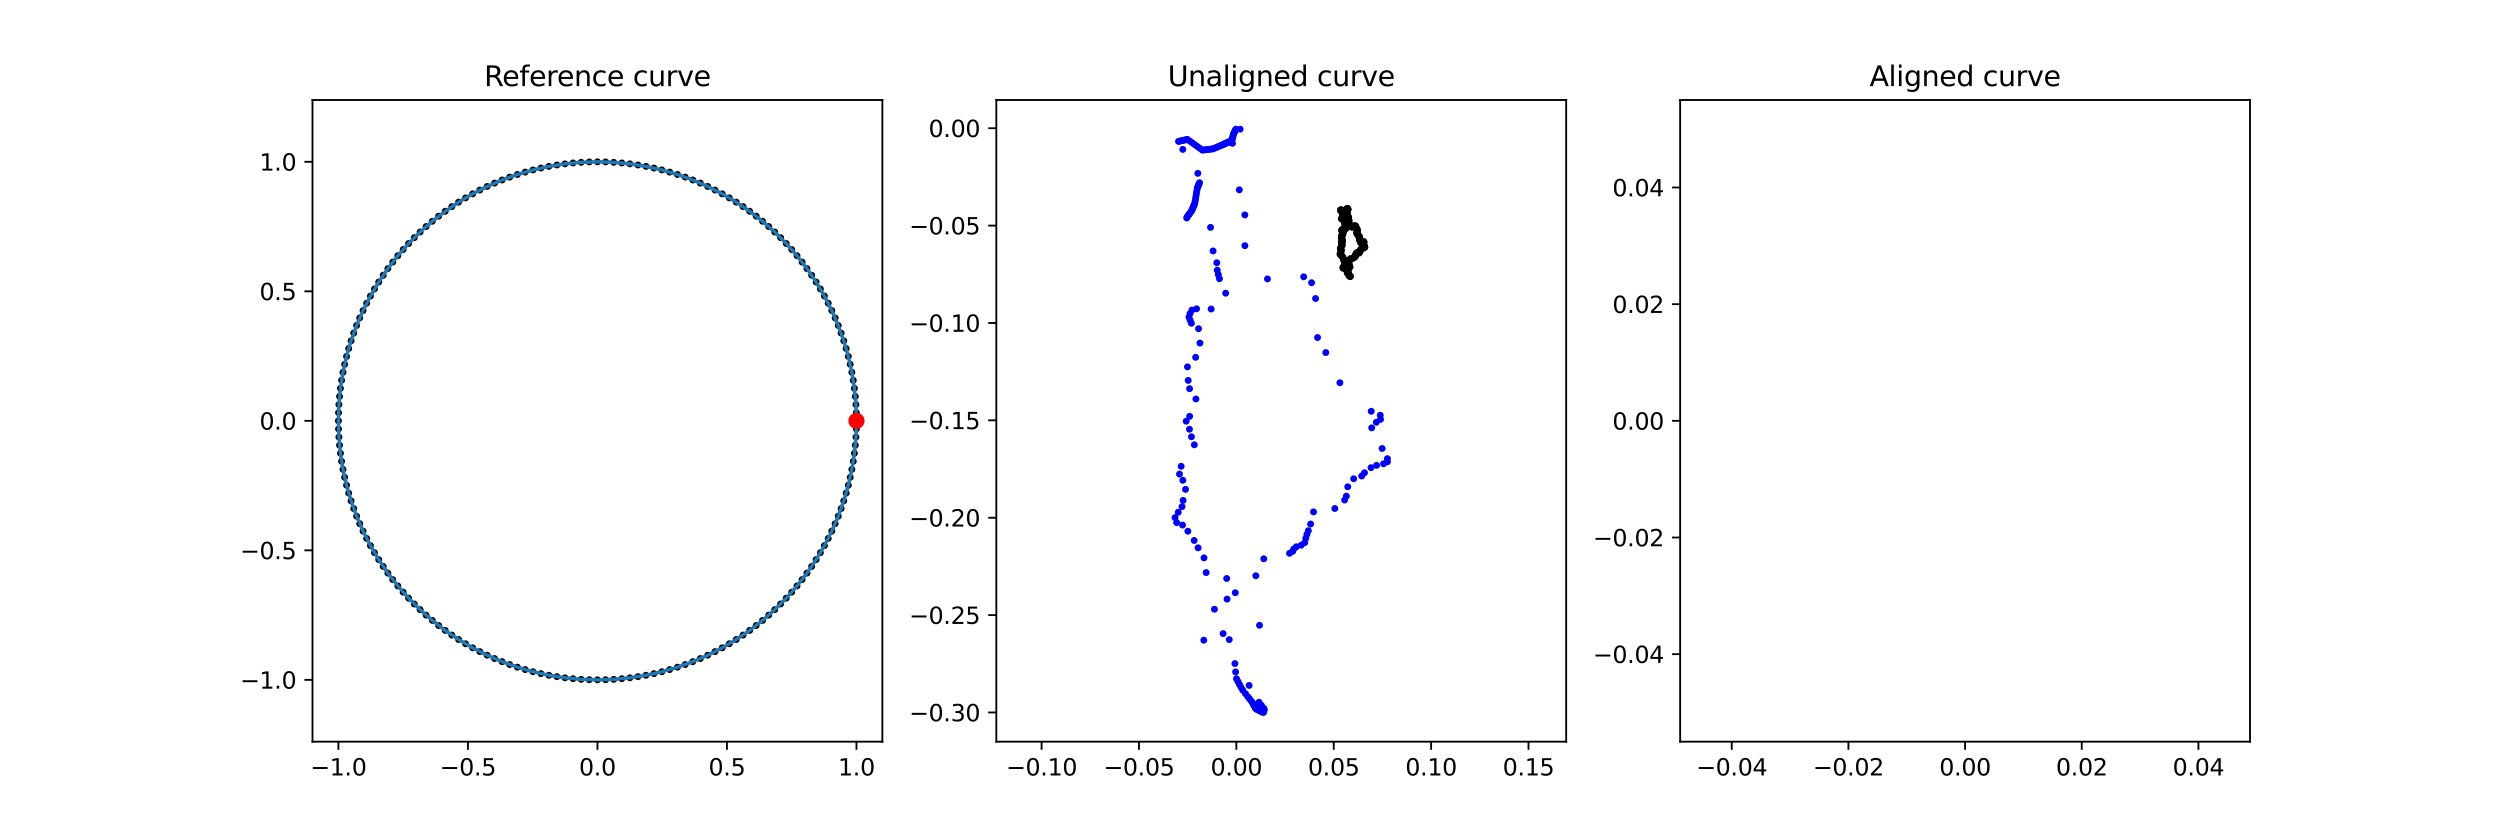 <?xml version="1.0" encoding="utf-8" standalone="no"?>
<!DOCTYPE svg PUBLIC "-//W3C//DTD SVG 1.1//EN"
  "http://www.w3.org/Graphics/SVG/1.1/DTD/svg11.dtd">
<svg xmlns:xlink="http://www.w3.org/1999/xlink" width="1080pt" height="360pt" viewBox="0 0 1080 360" xmlns="http://www.w3.org/2000/svg" version="1.1">
 <defs>
  <style type="text/css">*{stroke-linejoin: round; stroke-linecap: butt}</style>
 </defs>
 <g id="figure_1">
  <g id="patch_1">
   <path d="M 0 360 
L 1080 360 
L 1080 0 
L 0 0 
z
" style="fill: #ffffff"/>
  </g>
  <g id="axes_1">
   <g id="patch_2">
    <path d="M 135 320.4 
L 381.176 320.4 
L 381.176 43.2 
L 135 43.2 
z
" style="fill: #ffffff"/>
   </g>
   <g id="PathCollection_1">
    <defs>
     <path id="maeb479590f" d="M 0 1 
C 0.265 1 0.52 0.895 0.707 0.707 
C 0.895 0.52 1 0.265 1 0 
C 1 -0.265 0.895 -0.52 0.707 -0.707 
C 0.52 -0.895 0.265 -1 0 -1 
C -0.265 -1 -0.52 -0.895 -0.707 -0.707 
C -0.895 -0.52 -1 -0.265 -1 0 
C -1 0.265 -0.895 0.52 -0.707 0.707 
C -0.52 0.895 -0.265 1 0 1 
z
" style="stroke: #000000"/>
    </defs>
    <g clip-path="url(#pa7d03c43d8)">
     <use xlink:href="#maeb479590f" x="369.987" y="181.8" style="stroke: #000000"/>
     <use xlink:href="#maeb479590f" x="369.931" y="178.285" style="stroke: #000000"/>
     <use xlink:href="#maeb479590f" x="369.766" y="174.774" style="stroke: #000000"/>
     <use xlink:href="#maeb479590f" x="369.49" y="171.269" style="stroke: #000000"/>
     <use xlink:href="#maeb479590f" x="369.104" y="167.775" style="stroke: #000000"/>
     <use xlink:href="#maeb479590f" x="368.609" y="164.295" style="stroke: #000000"/>
     <use xlink:href="#maeb479590f" x="368.005" y="160.832" style="stroke: #000000"/>
     <use xlink:href="#maeb479590f" x="367.292" y="157.39" style="stroke: #000000"/>
     <use xlink:href="#maeb479590f" x="366.471" y="153.972" style="stroke: #000000"/>
     <use xlink:href="#maeb479590f" x="365.544" y="150.581" style="stroke: #000000"/>
     <use xlink:href="#maeb479590f" x="364.51" y="147.221" style="stroke: #000000"/>
     <use xlink:href="#maeb479590f" x="363.371" y="143.896" style="stroke: #000000"/>
     <use xlink:href="#maeb479590f" x="362.129" y="140.607" style="stroke: #000000"/>
     <use xlink:href="#maeb479590f" x="360.784" y="137.36" style="stroke: #000000"/>
     <use xlink:href="#maeb479590f" x="359.337" y="134.156" style="stroke: #000000"/>
     <use xlink:href="#maeb479590f" x="357.79" y="130.999" style="stroke: #000000"/>
     <use xlink:href="#maeb479590f" x="356.146" y="127.893" style="stroke: #000000"/>
     <use xlink:href="#maeb479590f" x="354.404" y="124.839" style="stroke: #000000"/>
     <use xlink:href="#maeb479590f" x="352.567" y="121.842" style="stroke: #000000"/>
     <use xlink:href="#maeb479590f" x="350.637" y="118.904" style="stroke: #000000"/>
     <use xlink:href="#maeb479590f" x="348.616" y="116.028" style="stroke: #000000"/>
     <use xlink:href="#maeb479590f" x="346.505" y="113.217" style="stroke: #000000"/>
     <use xlink:href="#maeb479590f" x="344.307" y="110.473" style="stroke: #000000"/>
     <use xlink:href="#maeb479590f" x="342.024" y="107.8" style="stroke: #000000"/>
     <use xlink:href="#maeb479590f" x="339.659" y="105.2" style="stroke: #000000"/>
     <use xlink:href="#maeb479590f" x="337.212" y="102.676" style="stroke: #000000"/>
     <use xlink:href="#maeb479590f" x="334.688" y="100.23" style="stroke: #000000"/>
     <use xlink:href="#maeb479590f" x="332.088" y="97.864" style="stroke: #000000"/>
     <use xlink:href="#maeb479590f" x="329.415" y="95.581" style="stroke: #000000"/>
     <use xlink:href="#maeb479590f" x="326.672" y="93.383" style="stroke: #000000"/>
     <use xlink:href="#maeb479590f" x="323.86" y="91.272" style="stroke: #000000"/>
     <use xlink:href="#maeb479590f" x="320.984" y="89.251" style="stroke: #000000"/>
     <use xlink:href="#maeb479590f" x="318.046" y="87.321" style="stroke: #000000"/>
     <use xlink:href="#maeb479590f" x="315.049" y="85.484" style="stroke: #000000"/>
     <use xlink:href="#maeb479590f" x="311.996" y="83.743" style="stroke: #000000"/>
     <use xlink:href="#maeb479590f" x="308.889" y="82.098" style="stroke: #000000"/>
     <use xlink:href="#maeb479590f" x="305.732" y="80.551" style="stroke: #000000"/>
     <use xlink:href="#maeb479590f" x="302.528" y="79.105" style="stroke: #000000"/>
     <use xlink:href="#maeb479590f" x="299.281" y="77.76" style="stroke: #000000"/>
     <use xlink:href="#maeb479590f" x="295.992" y="76.517" style="stroke: #000000"/>
     <use xlink:href="#maeb479590f" x="292.667" y="75.378" style="stroke: #000000"/>
     <use xlink:href="#maeb479590f" x="289.307" y="74.345" style="stroke: #000000"/>
     <use xlink:href="#maeb479590f" x="285.916" y="73.417" style="stroke: #000000"/>
     <use xlink:href="#maeb479590f" x="282.498" y="72.596" style="stroke: #000000"/>
     <use xlink:href="#maeb479590f" x="279.056" y="71.884" style="stroke: #000000"/>
     <use xlink:href="#maeb479590f" x="275.593" y="71.279" style="stroke: #000000"/>
     <use xlink:href="#maeb479590f" x="272.113" y="70.784" style="stroke: #000000"/>
     <use xlink:href="#maeb479590f" x="268.619" y="70.398" style="stroke: #000000"/>
     <use xlink:href="#maeb479590f" x="265.114" y="70.122" style="stroke: #000000"/>
     <use xlink:href="#maeb479590f" x="261.603" y="69.957" style="stroke: #000000"/>
     <use xlink:href="#maeb479590f" x="258.088" y="69.902" style="stroke: #000000"/>
     <use xlink:href="#maeb479590f" x="254.573" y="69.957" style="stroke: #000000"/>
     <use xlink:href="#maeb479590f" x="251.062" y="70.122" style="stroke: #000000"/>
     <use xlink:href="#maeb479590f" x="247.558" y="70.398" style="stroke: #000000"/>
     <use xlink:href="#maeb479590f" x="244.064" y="70.784" style="stroke: #000000"/>
     <use xlink:href="#maeb479590f" x="240.583" y="71.279" style="stroke: #000000"/>
     <use xlink:href="#maeb479590f" x="237.121" y="71.884" style="stroke: #000000"/>
     <use xlink:href="#maeb479590f" x="233.678" y="72.596" style="stroke: #000000"/>
     <use xlink:href="#maeb479590f" x="230.26" y="73.417" style="stroke: #000000"/>
     <use xlink:href="#maeb479590f" x="226.87" y="74.345" style="stroke: #000000"/>
     <use xlink:href="#maeb479590f" x="223.51" y="75.378" style="stroke: #000000"/>
     <use xlink:href="#maeb479590f" x="220.184" y="76.517" style="stroke: #000000"/>
     <use xlink:href="#maeb479590f" x="216.896" y="77.76" style="stroke: #000000"/>
     <use xlink:href="#maeb479590f" x="213.648" y="79.105" style="stroke: #000000"/>
     <use xlink:href="#maeb479590f" x="210.444" y="80.551" style="stroke: #000000"/>
     <use xlink:href="#maeb479590f" x="207.287" y="82.098" style="stroke: #000000"/>
     <use xlink:href="#maeb479590f" x="204.181" y="83.743" style="stroke: #000000"/>
     <use xlink:href="#maeb479590f" x="201.127" y="85.484" style="stroke: #000000"/>
     <use xlink:href="#maeb479590f" x="198.13" y="87.321" style="stroke: #000000"/>
     <use xlink:href="#maeb479590f" x="195.192" y="89.251" style="stroke: #000000"/>
     <use xlink:href="#maeb479590f" x="192.316" y="91.272" style="stroke: #000000"/>
     <use xlink:href="#maeb479590f" x="189.505" y="93.383" style="stroke: #000000"/>
     <use xlink:href="#maeb479590f" x="186.762" y="95.581" style="stroke: #000000"/>
     <use xlink:href="#maeb479590f" x="184.088" y="97.864" style="stroke: #000000"/>
     <use xlink:href="#maeb479590f" x="181.489" y="100.23" style="stroke: #000000"/>
     <use xlink:href="#maeb479590f" x="178.964" y="102.676" style="stroke: #000000"/>
     <use xlink:href="#maeb479590f" x="176.518" y="105.2" style="stroke: #000000"/>
     <use xlink:href="#maeb479590f" x="174.152" y="107.8" style="stroke: #000000"/>
     <use xlink:href="#maeb479590f" x="171.869" y="110.473" style="stroke: #000000"/>
     <use xlink:href="#maeb479590f" x="169.671" y="113.217" style="stroke: #000000"/>
     <use xlink:href="#maeb479590f" x="167.561" y="116.028" style="stroke: #000000"/>
     <use xlink:href="#maeb479590f" x="165.539" y="118.904" style="stroke: #000000"/>
     <use xlink:href="#maeb479590f" x="163.609" y="121.842" style="stroke: #000000"/>
     <use xlink:href="#maeb479590f" x="161.773" y="124.839" style="stroke: #000000"/>
     <use xlink:href="#maeb479590f" x="160.031" y="127.893" style="stroke: #000000"/>
     <use xlink:href="#maeb479590f" x="158.386" y="130.999" style="stroke: #000000"/>
     <use xlink:href="#maeb479590f" x="156.84" y="134.156" style="stroke: #000000"/>
     <use xlink:href="#maeb479590f" x="155.393" y="137.36" style="stroke: #000000"/>
     <use xlink:href="#maeb479590f" x="154.048" y="140.607" style="stroke: #000000"/>
     <use xlink:href="#maeb479590f" x="152.805" y="143.896" style="stroke: #000000"/>
     <use xlink:href="#maeb479590f" x="151.667" y="147.221" style="stroke: #000000"/>
     <use xlink:href="#maeb479590f" x="150.633" y="150.581" style="stroke: #000000"/>
     <use xlink:href="#maeb479590f" x="149.705" y="153.972" style="stroke: #000000"/>
     <use xlink:href="#maeb479590f" x="148.885" y="157.39" style="stroke: #000000"/>
     <use xlink:href="#maeb479590f" x="148.172" y="160.832" style="stroke: #000000"/>
     <use xlink:href="#maeb479590f" x="147.567" y="164.295" style="stroke: #000000"/>
     <use xlink:href="#maeb479590f" x="147.072" y="167.775" style="stroke: #000000"/>
     <use xlink:href="#maeb479590f" x="146.686" y="171.269" style="stroke: #000000"/>
     <use xlink:href="#maeb479590f" x="146.411" y="174.774" style="stroke: #000000"/>
     <use xlink:href="#maeb479590f" x="146.245" y="178.285" style="stroke: #000000"/>
     <use xlink:href="#maeb479590f" x="146.19" y="181.8" style="stroke: #000000"/>
     <use xlink:href="#maeb479590f" x="146.245" y="185.315" style="stroke: #000000"/>
     <use xlink:href="#maeb479590f" x="146.411" y="188.826" style="stroke: #000000"/>
     <use xlink:href="#maeb479590f" x="146.686" y="192.331" style="stroke: #000000"/>
     <use xlink:href="#maeb479590f" x="147.072" y="195.825" style="stroke: #000000"/>
     <use xlink:href="#maeb479590f" x="147.567" y="199.305" style="stroke: #000000"/>
     <use xlink:href="#maeb479590f" x="148.172" y="202.768" style="stroke: #000000"/>
     <use xlink:href="#maeb479590f" x="148.885" y="206.21" style="stroke: #000000"/>
     <use xlink:href="#maeb479590f" x="149.705" y="209.628" style="stroke: #000000"/>
     <use xlink:href="#maeb479590f" x="150.633" y="213.019" style="stroke: #000000"/>
     <use xlink:href="#maeb479590f" x="151.667" y="216.379" style="stroke: #000000"/>
     <use xlink:href="#maeb479590f" x="152.805" y="219.704" style="stroke: #000000"/>
     <use xlink:href="#maeb479590f" x="154.048" y="222.993" style="stroke: #000000"/>
     <use xlink:href="#maeb479590f" x="155.393" y="226.24" style="stroke: #000000"/>
     <use xlink:href="#maeb479590f" x="156.84" y="229.444" style="stroke: #000000"/>
     <use xlink:href="#maeb479590f" x="158.386" y="232.601" style="stroke: #000000"/>
     <use xlink:href="#maeb479590f" x="160.031" y="235.707" style="stroke: #000000"/>
     <use xlink:href="#maeb479590f" x="161.773" y="238.761" style="stroke: #000000"/>
     <use xlink:href="#maeb479590f" x="163.609" y="241.758" style="stroke: #000000"/>
     <use xlink:href="#maeb479590f" x="165.539" y="244.696" style="stroke: #000000"/>
     <use xlink:href="#maeb479590f" x="167.561" y="247.572" style="stroke: #000000"/>
     <use xlink:href="#maeb479590f" x="169.671" y="250.383" style="stroke: #000000"/>
     <use xlink:href="#maeb479590f" x="171.869" y="253.127" style="stroke: #000000"/>
     <use xlink:href="#maeb479590f" x="174.152" y="255.8" style="stroke: #000000"/>
     <use xlink:href="#maeb479590f" x="176.518" y="258.4" style="stroke: #000000"/>
     <use xlink:href="#maeb479590f" x="178.964" y="260.924" style="stroke: #000000"/>
     <use xlink:href="#maeb479590f" x="181.489" y="263.37" style="stroke: #000000"/>
     <use xlink:href="#maeb479590f" x="184.088" y="265.736" style="stroke: #000000"/>
     <use xlink:href="#maeb479590f" x="186.762" y="268.019" style="stroke: #000000"/>
     <use xlink:href="#maeb479590f" x="189.505" y="270.217" style="stroke: #000000"/>
     <use xlink:href="#maeb479590f" x="192.316" y="272.328" style="stroke: #000000"/>
     <use xlink:href="#maeb479590f" x="195.192" y="274.349" style="stroke: #000000"/>
     <use xlink:href="#maeb479590f" x="198.13" y="276.279" style="stroke: #000000"/>
     <use xlink:href="#maeb479590f" x="201.127" y="278.116" style="stroke: #000000"/>
     <use xlink:href="#maeb479590f" x="204.181" y="279.857" style="stroke: #000000"/>
     <use xlink:href="#maeb479590f" x="207.287" y="281.502" style="stroke: #000000"/>
     <use xlink:href="#maeb479590f" x="210.444" y="283.049" style="stroke: #000000"/>
     <use xlink:href="#maeb479590f" x="213.648" y="284.495" style="stroke: #000000"/>
     <use xlink:href="#maeb479590f" x="216.896" y="285.84" style="stroke: #000000"/>
     <use xlink:href="#maeb479590f" x="220.184" y="287.083" style="stroke: #000000"/>
     <use xlink:href="#maeb479590f" x="223.51" y="288.222" style="stroke: #000000"/>
     <use xlink:href="#maeb479590f" x="226.87" y="289.255" style="stroke: #000000"/>
     <use xlink:href="#maeb479590f" x="230.26" y="290.183" style="stroke: #000000"/>
     <use xlink:href="#maeb479590f" x="233.678" y="291.004" style="stroke: #000000"/>
     <use xlink:href="#maeb479590f" x="237.121" y="291.716" style="stroke: #000000"/>
     <use xlink:href="#maeb479590f" x="240.583" y="292.321" style="stroke: #000000"/>
     <use xlink:href="#maeb479590f" x="244.064" y="292.816" style="stroke: #000000"/>
     <use xlink:href="#maeb479590f" x="247.558" y="293.202" style="stroke: #000000"/>
     <use xlink:href="#maeb479590f" x="251.062" y="293.478" style="stroke: #000000"/>
     <use xlink:href="#maeb479590f" x="254.573" y="293.643" style="stroke: #000000"/>
     <use xlink:href="#maeb479590f" x="258.088" y="293.698" style="stroke: #000000"/>
     <use xlink:href="#maeb479590f" x="261.603" y="293.643" style="stroke: #000000"/>
     <use xlink:href="#maeb479590f" x="265.114" y="293.478" style="stroke: #000000"/>
     <use xlink:href="#maeb479590f" x="268.619" y="293.202" style="stroke: #000000"/>
     <use xlink:href="#maeb479590f" x="272.113" y="292.816" style="stroke: #000000"/>
     <use xlink:href="#maeb479590f" x="275.593" y="292.321" style="stroke: #000000"/>
     <use xlink:href="#maeb479590f" x="279.056" y="291.716" style="stroke: #000000"/>
     <use xlink:href="#maeb479590f" x="282.498" y="291.004" style="stroke: #000000"/>
     <use xlink:href="#maeb479590f" x="285.916" y="290.183" style="stroke: #000000"/>
     <use xlink:href="#maeb479590f" x="289.307" y="289.255" style="stroke: #000000"/>
     <use xlink:href="#maeb479590f" x="292.667" y="288.222" style="stroke: #000000"/>
     <use xlink:href="#maeb479590f" x="295.992" y="287.083" style="stroke: #000000"/>
     <use xlink:href="#maeb479590f" x="299.281" y="285.84" style="stroke: #000000"/>
     <use xlink:href="#maeb479590f" x="302.528" y="284.495" style="stroke: #000000"/>
     <use xlink:href="#maeb479590f" x="305.732" y="283.049" style="stroke: #000000"/>
     <use xlink:href="#maeb479590f" x="308.889" y="281.502" style="stroke: #000000"/>
     <use xlink:href="#maeb479590f" x="311.996" y="279.857" style="stroke: #000000"/>
     <use xlink:href="#maeb479590f" x="315.049" y="278.116" style="stroke: #000000"/>
     <use xlink:href="#maeb479590f" x="318.046" y="276.279" style="stroke: #000000"/>
     <use xlink:href="#maeb479590f" x="320.984" y="274.349" style="stroke: #000000"/>
     <use xlink:href="#maeb479590f" x="323.86" y="272.328" style="stroke: #000000"/>
     <use xlink:href="#maeb479590f" x="326.672" y="270.217" style="stroke: #000000"/>
     <use xlink:href="#maeb479590f" x="329.415" y="268.019" style="stroke: #000000"/>
     <use xlink:href="#maeb479590f" x="332.088" y="265.736" style="stroke: #000000"/>
     <use xlink:href="#maeb479590f" x="334.688" y="263.37" style="stroke: #000000"/>
     <use xlink:href="#maeb479590f" x="337.212" y="260.924" style="stroke: #000000"/>
     <use xlink:href="#maeb479590f" x="339.659" y="258.4" style="stroke: #000000"/>
     <use xlink:href="#maeb479590f" x="342.024" y="255.8" style="stroke: #000000"/>
     <use xlink:href="#maeb479590f" x="344.307" y="253.127" style="stroke: #000000"/>
     <use xlink:href="#maeb479590f" x="346.505" y="250.383" style="stroke: #000000"/>
     <use xlink:href="#maeb479590f" x="348.616" y="247.572" style="stroke: #000000"/>
     <use xlink:href="#maeb479590f" x="350.637" y="244.696" style="stroke: #000000"/>
     <use xlink:href="#maeb479590f" x="352.567" y="241.758" style="stroke: #000000"/>
     <use xlink:href="#maeb479590f" x="354.404" y="238.761" style="stroke: #000000"/>
     <use xlink:href="#maeb479590f" x="356.146" y="235.707" style="stroke: #000000"/>
     <use xlink:href="#maeb479590f" x="357.79" y="232.601" style="stroke: #000000"/>
     <use xlink:href="#maeb479590f" x="359.337" y="229.444" style="stroke: #000000"/>
     <use xlink:href="#maeb479590f" x="360.784" y="226.24" style="stroke: #000000"/>
     <use xlink:href="#maeb479590f" x="362.129" y="222.993" style="stroke: #000000"/>
     <use xlink:href="#maeb479590f" x="363.371" y="219.704" style="stroke: #000000"/>
     <use xlink:href="#maeb479590f" x="364.51" y="216.379" style="stroke: #000000"/>
     <use xlink:href="#maeb479590f" x="365.544" y="213.019" style="stroke: #000000"/>
     <use xlink:href="#maeb479590f" x="366.471" y="209.628" style="stroke: #000000"/>
     <use xlink:href="#maeb479590f" x="367.292" y="206.21" style="stroke: #000000"/>
     <use xlink:href="#maeb479590f" x="368.005" y="202.768" style="stroke: #000000"/>
     <use xlink:href="#maeb479590f" x="368.609" y="199.305" style="stroke: #000000"/>
     <use xlink:href="#maeb479590f" x="369.104" y="195.825" style="stroke: #000000"/>
     <use xlink:href="#maeb479590f" x="369.49" y="192.331" style="stroke: #000000"/>
     <use xlink:href="#maeb479590f" x="369.766" y="188.826" style="stroke: #000000"/>
     <use xlink:href="#maeb479590f" x="369.931" y="185.315" style="stroke: #000000"/>
    </g>
   </g>
   <g id="matplotlib.axis_1">
    <g id="xtick_1">
     <g id="line2d_1">
      <defs>
       <path id="m3e9a560236" d="M 0 0 
L 0 3.5 
" style="stroke: #000000; stroke-width: 0.8"/>
      </defs>
      <g>
       <use xlink:href="#m3e9a560236" x="146.19" y="320.4" style="stroke: #000000; stroke-width: 0.8"/>
      </g>
     </g>
     <g id="text_1">
      <!-- −1.0 -->
      <g transform="translate(134.048 334.998) scale(0.1 -0.1)">
       <defs>
        <path id="DejaVuSans-2212" d="M 678 2272 
L 4684 2272 
L 4684 1741 
L 678 1741 
L 678 2272 
z
" transform="scale(0.016)"/>
        <path id="DejaVuSans-31" d="M 794 531 
L 1825 531 
L 1825 4091 
L 703 3866 
L 703 4441 
L 1819 4666 
L 2450 4666 
L 2450 531 
L 3481 531 
L 3481 0 
L 794 0 
L 794 531 
z
" transform="scale(0.016)"/>
        <path id="DejaVuSans-2e" d="M 684 794 
L 1344 794 
L 1344 0 
L 684 0 
L 684 794 
z
" transform="scale(0.016)"/>
        <path id="DejaVuSans-30" d="M 2034 4250 
Q 1547 4250 1301 3770 
Q 1056 3291 1056 2328 
Q 1056 1369 1301 889 
Q 1547 409 2034 409 
Q 2525 409 2770 889 
Q 3016 1369 3016 2328 
Q 3016 3291 2770 3770 
Q 2525 4250 2034 4250 
z
M 2034 4750 
Q 2819 4750 3233 4129 
Q 3647 3509 3647 2328 
Q 3647 1150 3233 529 
Q 2819 -91 2034 -91 
Q 1250 -91 836 529 
Q 422 1150 422 2328 
Q 422 3509 836 4129 
Q 1250 4750 2034 4750 
z
" transform="scale(0.016)"/>
       </defs>
       <use xlink:href="#DejaVuSans-2212"/>
       <use xlink:href="#DejaVuSans-31" x="83.789"/>
       <use xlink:href="#DejaVuSans-2e" x="147.412"/>
       <use xlink:href="#DejaVuSans-30" x="179.199"/>
      </g>
     </g>
    </g>
    <g id="xtick_2">
     <g id="line2d_2">
      <g>
       <use xlink:href="#m3e9a560236" x="202.139" y="320.4" style="stroke: #000000; stroke-width: 0.8"/>
      </g>
     </g>
     <g id="text_2">
      <!-- −0.5 -->
      <g transform="translate(189.998 334.998) scale(0.1 -0.1)">
       <defs>
        <path id="DejaVuSans-35" d="M 691 4666 
L 3169 4666 
L 3169 4134 
L 1269 4134 
L 1269 2991 
Q 1406 3038 1543 3061 
Q 1681 3084 1819 3084 
Q 2600 3084 3056 2656 
Q 3513 2228 3513 1497 
Q 3513 744 3044 326 
Q 2575 -91 1722 -91 
Q 1428 -91 1123 -41 
Q 819 9 494 109 
L 494 744 
Q 775 591 1075 516 
Q 1375 441 1709 441 
Q 2250 441 2565 725 
Q 2881 1009 2881 1497 
Q 2881 1984 2565 2268 
Q 2250 2553 1709 2553 
Q 1456 2553 1204 2497 
Q 953 2441 691 2322 
L 691 4666 
z
" transform="scale(0.016)"/>
       </defs>
       <use xlink:href="#DejaVuSans-2212"/>
       <use xlink:href="#DejaVuSans-30" x="83.789"/>
       <use xlink:href="#DejaVuSans-2e" x="147.412"/>
       <use xlink:href="#DejaVuSans-35" x="179.199"/>
      </g>
     </g>
    </g>
    <g id="xtick_3">
     <g id="line2d_3">
      <g>
       <use xlink:href="#m3e9a560236" x="258.088" y="320.4" style="stroke: #000000; stroke-width: 0.8"/>
      </g>
     </g>
     <g id="text_3">
      <!-- 0.0 -->
      <g transform="translate(250.137 334.998) scale(0.1 -0.1)">
       <use xlink:href="#DejaVuSans-30"/>
       <use xlink:href="#DejaVuSans-2e" x="63.623"/>
       <use xlink:href="#DejaVuSans-30" x="95.41"/>
      </g>
     </g>
    </g>
    <g id="xtick_4">
     <g id="line2d_4">
      <g>
       <use xlink:href="#m3e9a560236" x="314.037" y="320.4" style="stroke: #000000; stroke-width: 0.8"/>
      </g>
     </g>
     <g id="text_4">
      <!-- 0.5 -->
      <g transform="translate(306.086 334.998) scale(0.1 -0.1)">
       <use xlink:href="#DejaVuSans-30"/>
       <use xlink:href="#DejaVuSans-2e" x="63.623"/>
       <use xlink:href="#DejaVuSans-35" x="95.41"/>
      </g>
     </g>
    </g>
    <g id="xtick_5">
     <g id="line2d_5">
      <g>
       <use xlink:href="#m3e9a560236" x="369.987" y="320.4" style="stroke: #000000; stroke-width: 0.8"/>
      </g>
     </g>
     <g id="text_5">
      <!-- 1.0 -->
      <g transform="translate(362.035 334.998) scale(0.1 -0.1)">
       <use xlink:href="#DejaVuSans-31"/>
       <use xlink:href="#DejaVuSans-2e" x="63.623"/>
       <use xlink:href="#DejaVuSans-30" x="95.41"/>
      </g>
     </g>
    </g>
   </g>
   <g id="matplotlib.axis_2">
    <g id="ytick_1">
     <g id="line2d_6">
      <defs>
       <path id="mde30ced208" d="M 0 0 
L -3.5 0 
" style="stroke: #000000; stroke-width: 0.8"/>
      </defs>
      <g>
       <use xlink:href="#mde30ced208" x="135" y="293.698" style="stroke: #000000; stroke-width: 0.8"/>
      </g>
     </g>
     <g id="text_6">
      <!-- −1.0 -->
      <g transform="translate(103.717 297.498) scale(0.1 -0.1)">
       <use xlink:href="#DejaVuSans-2212"/>
       <use xlink:href="#DejaVuSans-31" x="83.789"/>
       <use xlink:href="#DejaVuSans-2e" x="147.412"/>
       <use xlink:href="#DejaVuSans-30" x="179.199"/>
      </g>
     </g>
    </g>
    <g id="ytick_2">
     <g id="line2d_7">
      <g>
       <use xlink:href="#mde30ced208" x="135" y="237.749" style="stroke: #000000; stroke-width: 0.8"/>
      </g>
     </g>
     <g id="text_7">
      <!-- −0.5 -->
      <g transform="translate(103.717 241.548) scale(0.1 -0.1)">
       <use xlink:href="#DejaVuSans-2212"/>
       <use xlink:href="#DejaVuSans-30" x="83.789"/>
       <use xlink:href="#DejaVuSans-2e" x="147.412"/>
       <use xlink:href="#DejaVuSans-35" x="179.199"/>
      </g>
     </g>
    </g>
    <g id="ytick_3">
     <g id="line2d_8">
      <g>
       <use xlink:href="#mde30ced208" x="135" y="181.8" style="stroke: #000000; stroke-width: 0.8"/>
      </g>
     </g>
     <g id="text_8">
      <!-- 0.0 -->
      <g transform="translate(112.097 185.599) scale(0.1 -0.1)">
       <use xlink:href="#DejaVuSans-30"/>
       <use xlink:href="#DejaVuSans-2e" x="63.623"/>
       <use xlink:href="#DejaVuSans-30" x="95.41"/>
      </g>
     </g>
    </g>
    <g id="ytick_4">
     <g id="line2d_9">
      <g>
       <use xlink:href="#mde30ced208" x="135" y="125.851" style="stroke: #000000; stroke-width: 0.8"/>
      </g>
     </g>
     <g id="text_9">
      <!-- 0.5 -->
      <g transform="translate(112.097 129.65) scale(0.1 -0.1)">
       <use xlink:href="#DejaVuSans-30"/>
       <use xlink:href="#DejaVuSans-2e" x="63.623"/>
       <use xlink:href="#DejaVuSans-35" x="95.41"/>
      </g>
     </g>
    </g>
    <g id="ytick_5">
     <g id="line2d_10">
      <g>
       <use xlink:href="#mde30ced208" x="135" y="69.902" style="stroke: #000000; stroke-width: 0.8"/>
      </g>
     </g>
     <g id="text_10">
      <!-- 1.0 -->
      <g transform="translate(112.097 73.701) scale(0.1 -0.1)">
       <use xlink:href="#DejaVuSans-31"/>
       <use xlink:href="#DejaVuSans-2e" x="63.623"/>
       <use xlink:href="#DejaVuSans-30" x="95.41"/>
      </g>
     </g>
    </g>
   </g>
   <g id="line2d_11">
    <path d="M 369.987 181.8 
L 369.766 174.774 
L 369.104 167.775 
L 368.005 160.832 
L 366.471 153.972 
L 364.51 147.221 
L 362.129 140.607 
L 359.337 134.156 
L 356.146 127.893 
L 352.567 121.842 
L 348.616 116.028 
L 344.307 110.473 
L 339.659 105.2 
L 334.688 100.23 
L 329.415 95.581 
L 323.86 91.272 
L 318.046 87.321 
L 311.996 83.743 
L 305.732 80.551 
L 299.281 77.76 
L 292.667 75.378 
L 285.916 73.417 
L 279.056 71.884 
L 272.113 70.784 
L 265.114 70.122 
L 258.088 69.902 
L 251.062 70.122 
L 244.064 70.784 
L 237.121 71.884 
L 230.26 73.417 
L 223.51 75.378 
L 216.896 77.76 
L 210.444 80.551 
L 204.181 83.743 
L 198.13 87.321 
L 192.316 91.272 
L 186.762 95.581 
L 181.489 100.23 
L 176.518 105.2 
L 171.869 110.473 
L 167.561 116.028 
L 163.609 121.842 
L 160.031 127.893 
L 156.84 134.156 
L 154.048 140.607 
L 151.667 147.221 
L 149.705 153.972 
L 148.172 160.832 
L 147.072 167.775 
L 146.411 174.774 
L 146.19 181.8 
L 146.411 188.826 
L 147.072 195.825 
L 148.172 202.768 
L 149.705 209.628 
L 151.667 216.379 
L 154.048 222.993 
L 156.84 229.444 
L 160.031 235.707 
L 163.609 241.758 
L 167.561 247.572 
L 171.869 253.127 
L 176.518 258.4 
L 181.489 263.37 
L 186.762 268.019 
L 192.316 272.328 
L 198.13 276.279 
L 204.181 279.857 
L 210.444 283.049 
L 216.896 285.84 
L 223.51 288.222 
L 230.26 290.183 
L 237.121 291.716 
L 244.064 292.816 
L 251.062 293.478 
L 258.088 293.698 
L 265.114 293.478 
L 272.113 292.816 
L 279.056 291.716 
L 285.916 290.183 
L 292.667 288.222 
L 299.281 285.84 
L 305.732 283.049 
L 311.996 279.857 
L 318.046 276.279 
L 323.86 272.328 
L 329.415 268.019 
L 334.688 263.37 
L 339.659 258.4 
L 344.307 253.127 
L 348.616 247.572 
L 352.567 241.758 
L 356.146 235.707 
L 359.337 229.444 
L 362.129 222.993 
L 364.51 216.379 
L 366.471 209.628 
L 368.005 202.768 
L 369.104 195.825 
L 369.766 188.826 
L 369.931 185.315 
L 369.931 185.315 
" clip-path="url(#pa7d03c43d8)" style="fill: none; stroke: #1f77b4; stroke-width: 1.5; stroke-linecap: square"/>
   </g>
   <g id="line2d_12">
    <path d="M 369.931 185.315 
L 369.987 181.8 
" clip-path="url(#pa7d03c43d8)" style="fill: none; stroke: #1f77b4; stroke-width: 1.5; stroke-linecap: square"/>
   </g>
   <g id="line2d_13">
    <defs>
     <path id="m975f071e2b" d="M 0 3 
C 0.796 3 1.559 2.684 2.121 2.121 
C 2.684 1.559 3 0.796 3 0 
C 3 -0.796 2.684 -1.559 2.121 -2.121 
C 1.559 -2.684 0.796 -3 0 -3 
C -0.796 -3 -1.559 -2.684 -2.121 -2.121 
C -2.684 -1.559 -3 -0.796 -3 0 
C -3 0.796 -2.684 1.559 -2.121 2.121 
C -1.559 2.684 -0.796 3 0 3 
z
" style="stroke: #ff0000"/>
    </defs>
    <g clip-path="url(#pa7d03c43d8)">
     <use xlink:href="#m975f071e2b" x="369.987" y="181.8" style="fill: #ff0000; stroke: #ff0000"/>
    </g>
   </g>
   <g id="patch_3">
    <path d="M 135 320.4 
L 135 43.2 
" style="fill: none; stroke: #000000; stroke-width: 0.8; stroke-linejoin: miter; stroke-linecap: square"/>
   </g>
   <g id="patch_4">
    <path d="M 381.176 320.4 
L 381.176 43.2 
" style="fill: none; stroke: #000000; stroke-width: 0.8; stroke-linejoin: miter; stroke-linecap: square"/>
   </g>
   <g id="patch_5">
    <path d="M 135 320.4 
L 381.176 320.4 
" style="fill: none; stroke: #000000; stroke-width: 0.8; stroke-linejoin: miter; stroke-linecap: square"/>
   </g>
   <g id="patch_6">
    <path d="M 135 43.2 
L 381.176 43.2 
" style="fill: none; stroke: #000000; stroke-width: 0.8; stroke-linejoin: miter; stroke-linecap: square"/>
   </g>
   <g id="text_11">
    <!-- Reference curve -->
    <g transform="translate(209.158 37.2) scale(0.12 -0.12)">
     <defs>
      <path id="DejaVuSans-52" d="M 2841 2188 
Q 3044 2119 3236 1894 
Q 3428 1669 3622 1275 
L 4263 0 
L 3584 0 
L 2988 1197 
Q 2756 1666 2539 1819 
Q 2322 1972 1947 1972 
L 1259 1972 
L 1259 0 
L 628 0 
L 628 4666 
L 2053 4666 
Q 2853 4666 3247 4331 
Q 3641 3997 3641 3322 
Q 3641 2881 3436 2590 
Q 3231 2300 2841 2188 
z
M 1259 4147 
L 1259 2491 
L 2053 2491 
Q 2509 2491 2742 2702 
Q 2975 2913 2975 3322 
Q 2975 3731 2742 3939 
Q 2509 4147 2053 4147 
L 1259 4147 
z
" transform="scale(0.016)"/>
      <path id="DejaVuSans-65" d="M 3597 1894 
L 3597 1613 
L 953 1613 
Q 991 1019 1311 708 
Q 1631 397 2203 397 
Q 2534 397 2845 478 
Q 3156 559 3463 722 
L 3463 178 
Q 3153 47 2828 -22 
Q 2503 -91 2169 -91 
Q 1331 -91 842 396 
Q 353 884 353 1716 
Q 353 2575 817 3079 
Q 1281 3584 2069 3584 
Q 2775 3584 3186 3129 
Q 3597 2675 3597 1894 
z
M 3022 2063 
Q 3016 2534 2758 2815 
Q 2500 3097 2075 3097 
Q 1594 3097 1305 2825 
Q 1016 2553 972 2059 
L 3022 2063 
z
" transform="scale(0.016)"/>
      <path id="DejaVuSans-66" d="M 2375 4863 
L 2375 4384 
L 1825 4384 
Q 1516 4384 1395 4259 
Q 1275 4134 1275 3809 
L 1275 3500 
L 2222 3500 
L 2222 3053 
L 1275 3053 
L 1275 0 
L 697 0 
L 697 3053 
L 147 3053 
L 147 3500 
L 697 3500 
L 697 3744 
Q 697 4328 969 4595 
Q 1241 4863 1831 4863 
L 2375 4863 
z
" transform="scale(0.016)"/>
      <path id="DejaVuSans-72" d="M 2631 2963 
Q 2534 3019 2420 3045 
Q 2306 3072 2169 3072 
Q 1681 3072 1420 2755 
Q 1159 2438 1159 1844 
L 1159 0 
L 581 0 
L 581 3500 
L 1159 3500 
L 1159 2956 
Q 1341 3275 1631 3429 
Q 1922 3584 2338 3584 
Q 2397 3584 2469 3576 
Q 2541 3569 2628 3553 
L 2631 2963 
z
" transform="scale(0.016)"/>
      <path id="DejaVuSans-6e" d="M 3513 2113 
L 3513 0 
L 2938 0 
L 2938 2094 
Q 2938 2591 2744 2837 
Q 2550 3084 2163 3084 
Q 1697 3084 1428 2787 
Q 1159 2491 1159 1978 
L 1159 0 
L 581 0 
L 581 3500 
L 1159 3500 
L 1159 2956 
Q 1366 3272 1645 3428 
Q 1925 3584 2291 3584 
Q 2894 3584 3203 3211 
Q 3513 2838 3513 2113 
z
" transform="scale(0.016)"/>
      <path id="DejaVuSans-63" d="M 3122 3366 
L 3122 2828 
Q 2878 2963 2633 3030 
Q 2388 3097 2138 3097 
Q 1578 3097 1268 2742 
Q 959 2388 959 1747 
Q 959 1106 1268 751 
Q 1578 397 2138 397 
Q 2388 397 2633 464 
Q 2878 531 3122 666 
L 3122 134 
Q 2881 22 2623 -34 
Q 2366 -91 2075 -91 
Q 1284 -91 818 406 
Q 353 903 353 1747 
Q 353 2603 823 3093 
Q 1294 3584 2113 3584 
Q 2378 3584 2631 3529 
Q 2884 3475 3122 3366 
z
" transform="scale(0.016)"/>
      <path id="DejaVuSans-20" transform="scale(0.016)"/>
      <path id="DejaVuSans-75" d="M 544 1381 
L 544 3500 
L 1119 3500 
L 1119 1403 
Q 1119 906 1312 657 
Q 1506 409 1894 409 
Q 2359 409 2629 706 
Q 2900 1003 2900 1516 
L 2900 3500 
L 3475 3500 
L 3475 0 
L 2900 0 
L 2900 538 
Q 2691 219 2414 64 
Q 2138 -91 1772 -91 
Q 1169 -91 856 284 
Q 544 659 544 1381 
z
M 1991 3584 
L 1991 3584 
z
" transform="scale(0.016)"/>
      <path id="DejaVuSans-76" d="M 191 3500 
L 800 3500 
L 1894 563 
L 2988 3500 
L 3597 3500 
L 2284 0 
L 1503 0 
L 191 3500 
z
" transform="scale(0.016)"/>
     </defs>
     <use xlink:href="#DejaVuSans-52"/>
     <use xlink:href="#DejaVuSans-65" x="64.982"/>
     <use xlink:href="#DejaVuSans-66" x="126.506"/>
     <use xlink:href="#DejaVuSans-65" x="161.711"/>
     <use xlink:href="#DejaVuSans-72" x="223.234"/>
     <use xlink:href="#DejaVuSans-65" x="262.098"/>
     <use xlink:href="#DejaVuSans-6e" x="323.621"/>
     <use xlink:href="#DejaVuSans-63" x="387"/>
     <use xlink:href="#DejaVuSans-65" x="441.98"/>
     <use xlink:href="#DejaVuSans-20" x="503.504"/>
     <use xlink:href="#DejaVuSans-63" x="535.291"/>
     <use xlink:href="#DejaVuSans-75" x="590.271"/>
     <use xlink:href="#DejaVuSans-72" x="653.65"/>
     <use xlink:href="#DejaVuSans-76" x="694.764"/>
     <use xlink:href="#DejaVuSans-65" x="753.943"/>
    </g>
   </g>
  </g>
  <g id="axes_2">
   <g id="patch_7">
    <path d="M 430.412 320.4 
L 676.588 320.4 
L 676.588 43.2 
L 430.412 43.2 
z
" style="fill: #ffffff"/>
   </g>
   <g id="PathCollection_2">
    <g clip-path="url(#ped437a3038)">
     <use xlink:href="#maeb479590f" x="581.972" y="90.027" style="stroke: #000000"/>
     <use xlink:href="#maeb479590f" x="581.831" y="90.311" style="stroke: #000000"/>
     <use xlink:href="#maeb479590f" x="581.735" y="90.686" style="stroke: #000000"/>
     <use xlink:href="#maeb479590f" x="581.547" y="90.734" style="stroke: #000000"/>
     <use xlink:href="#maeb479590f" x="581.257" y="90.872" style="stroke: #000000"/>
     <use xlink:href="#maeb479590f" x="580.789" y="91.069" style="stroke: #000000"/>
     <use xlink:href="#maeb479590f" x="580.26" y="91.131" style="stroke: #000000"/>
     <use xlink:href="#maeb479590f" x="579.505" y="90.59" style="stroke: #000000"/>
     <use xlink:href="#maeb479590f" x="579.055" y="90.692" style="stroke: #000000"/>
     <use xlink:href="#maeb479590f" x="579.156" y="90.88" style="stroke: #000000"/>
     <use xlink:href="#maeb479590f" x="579.212" y="91.069" style="stroke: #000000"/>
     <use xlink:href="#maeb479590f" x="579.401" y="91.153" style="stroke: #000000"/>
     <use xlink:href="#maeb479590f" x="579.86" y="91.609" style="stroke: #000000"/>
     <use xlink:href="#maeb479590f" x="579.978" y="92.116" style="stroke: #000000"/>
     <use xlink:href="#maeb479590f" x="580.142" y="92.708" style="stroke: #000000"/>
     <use xlink:href="#maeb479590f" x="580.001" y="93.054" style="stroke: #000000"/>
     <use xlink:href="#maeb479590f" x="579.877" y="93.811" style="stroke: #000000"/>
     <use xlink:href="#maeb479590f" x="579.719" y="94.189" style="stroke: #000000"/>
     <use xlink:href="#maeb479590f" x="579.455" y="94.549" style="stroke: #000000"/>
     <use xlink:href="#maeb479590f" x="579.967" y="94.673" style="stroke: #000000"/>
     <use xlink:href="#maeb479590f" x="580.648" y="94.898" style="stroke: #000000"/>
     <use xlink:href="#maeb479590f" x="580.685" y="95.115" style="stroke: #000000"/>
     <use xlink:href="#maeb479590f" x="580.564" y="95.439" style="stroke: #000000"/>
     <use xlink:href="#maeb479590f" x="580.679" y="95.774" style="stroke: #000000"/>
     <use xlink:href="#maeb479590f" x="580.727" y="96.103" style="stroke: #000000"/>
     <use xlink:href="#maeb479590f" x="580.846" y="96.292" style="stroke: #000000"/>
     <use xlink:href="#maeb479590f" x="580.964" y="96.481" style="stroke: #000000"/>
     <use xlink:href="#maeb479590f" x="581.012" y="97.232" style="stroke: #000000"/>
     <use xlink:href="#maeb479590f" x="581.127" y="97.641" style="stroke: #000000"/>
     <use xlink:href="#maeb479590f" x="581.369" y="98.153" style="stroke: #000000"/>
     <use xlink:href="#maeb479590f" x="581.437" y="98.361" style="stroke: #000000"/>
     <use xlink:href="#maeb479590f" x="581.55" y="98.55" style="stroke: #000000"/>
     <use xlink:href="#maeb479590f" x="581.054" y="99.11" style="stroke: #000000"/>
     <use xlink:href="#maeb479590f" x="580.674" y="99.147" style="stroke: #000000"/>
     <use xlink:href="#maeb479590f" x="580.249" y="99.037" style="stroke: #000000"/>
     <use xlink:href="#maeb479590f" x="579.874" y="99.164" style="stroke: #000000"/>
     <use xlink:href="#maeb479590f" x="579.686" y="99.212" style="stroke: #000000"/>
     <use xlink:href="#maeb479590f" x="579.579" y="99.564" style="stroke: #000000"/>
     <use xlink:href="#maeb479590f" x="579.708" y="99.871" style="stroke: #000000"/>
     <use xlink:href="#maeb479590f" x="579.97" y="99.992" style="stroke: #000000"/>
     <use xlink:href="#maeb479590f" x="580.282" y="100.473" style="stroke: #000000"/>
     <use xlink:href="#maeb479590f" x="580.15" y="100.718" style="stroke: #000000"/>
     <use xlink:href="#maeb479590f" x="580.102" y="101.188" style="stroke: #000000"/>
     <use xlink:href="#maeb479590f" x="580.001" y="101.464" style="stroke: #000000"/>
     <use xlink:href="#maeb479590f" x="579.731" y="101.842" style="stroke: #000000"/>
     <use xlink:href="#maeb479590f" x="579.536" y="101.895" style="stroke: #000000"/>
     <use xlink:href="#maeb479590f" x="579.438" y="102.444" style="stroke: #000000"/>
     <use xlink:href="#maeb479590f" x="579.576" y="102.836" style="stroke: #000000"/>
     <use xlink:href="#maeb479590f" x="579.624" y="103.261" style="stroke: #000000"/>
     <use xlink:href="#maeb479590f" x="579.905" y="103.447" style="stroke: #000000"/>
     <use xlink:href="#maeb479590f" x="580.001" y="104.246" style="stroke: #000000"/>
     <use xlink:href="#maeb479590f" x="579.671" y="104.528" style="stroke: #000000"/>
     <use xlink:href="#maeb479590f" x="579.483" y="104.624" style="stroke: #000000"/>
     <use xlink:href="#maeb479590f" x="579.441" y="104.812" style="stroke: #000000"/>
     <use xlink:href="#maeb479590f" x="579.579" y="105.102" style="stroke: #000000"/>
     <use xlink:href="#maeb479590f" x="579.677" y="105.471" style="stroke: #000000"/>
     <use xlink:href="#maeb479590f" x="579.725" y="105.66" style="stroke: #000000"/>
     <use xlink:href="#maeb479590f" x="579.86" y="106.009" style="stroke: #000000"/>
     <use xlink:href="#maeb479590f" x="579.252" y="106.966" style="stroke: #000000"/>
     <use xlink:href="#maeb479590f" x="579.024" y="107.352" style="stroke: #000000"/>
     <use xlink:href="#maeb479590f" x="579.156" y="107.541" style="stroke: #000000"/>
     <use xlink:href="#maeb479590f" x="579.26" y="107.729" style="stroke: #000000"/>
     <use xlink:href="#maeb479590f" x="579.308" y="107.918" style="stroke: #000000"/>
     <use xlink:href="#maeb479590f" x="579.438" y="108.166" style="stroke: #000000"/>
     <use xlink:href="#maeb479590f" x="579.331" y="108.436" style="stroke: #000000"/>
     <use xlink:href="#maeb479590f" x="579.255" y="109.075" style="stroke: #000000"/>
     <use xlink:href="#maeb479590f" x="578.875" y="109.641" style="stroke: #000000"/>
     <use xlink:href="#maeb479590f" x="578.984" y="109.987" style="stroke: #000000"/>
     <use xlink:href="#maeb479590f" x="579.331" y="110.052" style="stroke: #000000"/>
     <use xlink:href="#maeb479590f" x="579.579" y="110.43" style="stroke: #000000"/>
     <use xlink:href="#maeb479590f" x="579.916" y="110.919" style="stroke: #000000"/>
     <use xlink:href="#maeb479590f" x="580.04" y="111.184" style="stroke: #000000"/>
     <use xlink:href="#maeb479590f" x="580.282" y="111.561" style="stroke: #000000"/>
     <use xlink:href="#maeb479590f" x="580.398" y="111.823" style="stroke: #000000"/>
     <use xlink:href="#maeb479590f" x="580.446" y="112.434" style="stroke: #000000"/>
     <use xlink:href="#maeb479590f" x="581.057" y="112.553" style="stroke: #000000"/>
     <use xlink:href="#maeb479590f" x="581.904" y="112.907" style="stroke: #000000"/>
     <use xlink:href="#maeb479590f" x="581.921" y="113.589" style="stroke: #000000"/>
     <use xlink:href="#maeb479590f" x="581.397" y="113.82" style="stroke: #000000"/>
     <use xlink:href="#maeb479590f" x="581.006" y="113.941" style="stroke: #000000"/>
     <use xlink:href="#maeb479590f" x="580.958" y="114.129" style="stroke: #000000"/>
     <use xlink:href="#maeb479590f" x="580.846" y="114.318" style="stroke: #000000"/>
     <use xlink:href="#maeb479590f" x="580.722" y="114.507" style="stroke: #000000"/>
     <use xlink:href="#maeb479590f" x="580.643" y="115.149" style="stroke: #000000"/>
     <use xlink:href="#maeb479590f" x="580.344" y="115.368" style="stroke: #000000"/>
     <use xlink:href="#maeb479590f" x="580.156" y="115.495" style="stroke: #000000"/>
     <use xlink:href="#maeb479590f" x="580.175" y="115.824" style="stroke: #000000"/>
     <use xlink:href="#maeb479590f" x="580.364" y="115.85" style="stroke: #000000"/>
     <use xlink:href="#maeb479590f" x="580.553" y="115.791" style="stroke: #000000"/>
     <use xlink:href="#maeb479590f" x="580.882" y="115.509" style="stroke: #000000"/>
     <use xlink:href="#maeb479590f" x="581.071" y="115.425" style="stroke: #000000"/>
     <use xlink:href="#maeb479590f" x="581.26" y="115.501" style="stroke: #000000"/>
     <use xlink:href="#maeb479590f" x="581.448" y="115.548" style="stroke: #000000"/>
     <use xlink:href="#maeb479590f" x="581.55" y="115.737" style="stroke: #000000"/>
     <use xlink:href="#maeb479590f" x="581.82" y="116.061" style="stroke: #000000"/>
     <use xlink:href="#maeb479590f" x="581.958" y="117.748" style="stroke: #000000"/>
     <use xlink:href="#maeb479590f" x="582.253" y="118.313" style="stroke: #000000"/>
     <use xlink:href="#maeb479590f" x="582.805" y="119.017" style="stroke: #000000"/>
     <use xlink:href="#maeb479590f" x="582.952" y="119.305" style="stroke: #000000"/>
     <use xlink:href="#maeb479590f" x="583.332" y="119.499" style="stroke: #000000"/>
     <use xlink:href="#maeb479590f" x="583.38" y="119.31" style="stroke: #000000"/>
     <use xlink:href="#maeb479590f" x="582.676" y="118.415" style="stroke: #000000"/>
     <use xlink:href="#maeb479590f" x="582.58" y="117.947" style="stroke: #000000"/>
     <use xlink:href="#maeb479590f" x="582.538" y="116.351" style="stroke: #000000"/>
     <use xlink:href="#maeb479590f" x="582.676" y="116.01" style="stroke: #000000"/>
     <use xlink:href="#maeb479590f" x="582.873" y="115.453" style="stroke: #000000"/>
     <use xlink:href="#maeb479590f" x="583.239" y="115.357" style="stroke: #000000"/>
     <use xlink:href="#maeb479590f" x="583.078" y="114.926" style="stroke: #000000"/>
     <use xlink:href="#maeb479590f" x="582.817" y="114.158" style="stroke: #000000"/>
     <use xlink:href="#maeb479590f" x="582.676" y="113.769" style="stroke: #000000"/>
     <use xlink:href="#maeb479590f" x="582.788" y="112.862" style="stroke: #000000"/>
     <use xlink:href="#maeb479590f" x="582.957" y="112.589" style="stroke: #000000"/>
     <use xlink:href="#maeb479590f" x="583.239" y="112.237" style="stroke: #000000"/>
     <use xlink:href="#maeb479590f" x="583.357" y="111.73" style="stroke: #000000"/>
     <use xlink:href="#maeb479590f" x="584.376" y="111.567" style="stroke: #000000"/>
     <use xlink:href="#maeb479590f" x="584.788" y="111.412" style="stroke: #000000"/>
     <use xlink:href="#maeb479590f" x="584.911" y="111.162" style="stroke: #000000"/>
     <use xlink:href="#maeb479590f" x="585.399" y="111.004" style="stroke: #000000"/>
     <use xlink:href="#maeb479590f" x="585.508" y="110.565" style="stroke: #000000"/>
     <use xlink:href="#maeb479590f" x="585.632" y="110.247" style="stroke: #000000"/>
     <use xlink:href="#maeb479590f" x="585.745" y="109.906" style="stroke: #000000"/>
     <use xlink:href="#maeb479590f" x="585.832" y="109.396" style="stroke: #000000"/>
     <use xlink:href="#maeb479590f" x="586.331" y="109.033" style="stroke: #000000"/>
     <use xlink:href="#maeb479590f" x="586.592" y="109.148" style="stroke: #000000"/>
     <use xlink:href="#maeb479590f" x="586.922" y="109.196" style="stroke: #000000"/>
     <use xlink:href="#maeb479590f" x="587.181" y="109.315" style="stroke: #000000"/>
     <use xlink:href="#maeb479590f" x="587.322" y="108.96" style="stroke: #000000"/>
     <use xlink:href="#maeb479590f" x="587.462" y="108.726" style="stroke: #000000"/>
     <use xlink:href="#maeb479590f" x="587.536" y="108.537" style="stroke: #000000"/>
     <use xlink:href="#maeb479590f" x="587.603" y="107.986" style="stroke: #000000"/>
     <use xlink:href="#maeb479590f" x="587.969" y="107.625" style="stroke: #000000"/>
     <use xlink:href="#maeb479590f" x="588.383" y="107.549" style="stroke: #000000"/>
     <use xlink:href="#maeb479590f" x="588.448" y="107.36" style="stroke: #000000"/>
     <use xlink:href="#maeb479590f" x="588.884" y="107.062" style="stroke: #000000"/>
     <use xlink:href="#maeb479590f" x="589.591" y="106.904" style="stroke: #000000"/>
     <use xlink:href="#maeb479590f" x="589.588" y="106.654" style="stroke: #000000"/>
     <use xlink:href="#maeb479590f" x="589.507" y="106.431" style="stroke: #000000"/>
     <use xlink:href="#maeb479590f" x="589.293" y="106.136" style="stroke: #000000"/>
     <use xlink:href="#maeb479590f" x="588.775" y="105.558" style="stroke: #000000"/>
     <use xlink:href="#maeb479590f" x="588.803" y="105.018" style="stroke: #000000"/>
     <use xlink:href="#maeb479590f" x="589.096" y="104.809" style="stroke: #000000"/>
     <use xlink:href="#maeb479590f" x="589.284" y="104.677" style="stroke: #000000"/>
     <use xlink:href="#maeb479590f" x="589.214" y="104.449" style="stroke: #000000"/>
     <use xlink:href="#maeb479590f" x="588.837" y="104.246" style="stroke: #000000"/>
     <use xlink:href="#maeb479590f" x="588.054" y="104.922" style="stroke: #000000"/>
     <use xlink:href="#maeb479590f" x="587.758" y="104.823" style="stroke: #000000"/>
     <use xlink:href="#maeb479590f" x="587.462" y="103.987" style="stroke: #000000"/>
     <use xlink:href="#maeb479590f" x="587.325" y="103.545" style="stroke: #000000"/>
     <use xlink:href="#maeb479590f" x="587.277" y="103.357" style="stroke: #000000"/>
     <use xlink:href="#maeb479590f" x="587.181" y="102.889" style="stroke: #000000"/>
     <use xlink:href="#maeb479590f" x="587.322" y="102.557" style="stroke: #000000"/>
     <use xlink:href="#maeb479590f" x="587.274" y="102.368" style="stroke: #000000"/>
     <use xlink:href="#maeb479590f" x="587.181" y="102.084" style="stroke: #000000"/>
     <use xlink:href="#maeb479590f" x="587.037" y="101.853" style="stroke: #000000"/>
     <use xlink:href="#maeb479590f" x="586.747" y="101.701" style="stroke: #000000"/>
     <use xlink:href="#maeb479590f" x="586.477" y="101.332" style="stroke: #000000"/>
     <use xlink:href="#maeb479590f" x="586.336" y="101.143" style="stroke: #000000"/>
     <use xlink:href="#maeb479590f" x="586.283" y="100.955" style="stroke: #000000"/>
     <use xlink:href="#maeb479590f" x="586.195" y="100.766" style="stroke: #000000"/>
     <use xlink:href="#maeb479590f" x="586.063" y="100.577" style="stroke: #000000"/>
     <use xlink:href="#maeb479590f" x="586.195" y="100.389" style="stroke: #000000"/>
     <use xlink:href="#maeb479590f" x="586.404" y="100.096" style="stroke: #000000"/>
     <use xlink:href="#maeb479590f" x="586.432" y="99.133" style="stroke: #000000"/>
     <use xlink:href="#maeb479590f" x="585.914" y="98.556" style="stroke: #000000"/>
     <use xlink:href="#maeb479590f" x="585.807" y="98.367" style="stroke: #000000"/>
     <use xlink:href="#maeb479590f" x="585.759" y="97.756" style="stroke: #000000"/>
     <use xlink:href="#maeb479590f" x="585.57" y="97.629" style="stroke: #000000"/>
     <use xlink:href="#maeb479590f" x="585.382" y="97.52" style="stroke: #000000"/>
     <use xlink:href="#maeb479590f" x="584.647" y="97.522" style="stroke: #000000"/>
     <use xlink:href="#maeb479590f" x="584.452" y="97.964" style="stroke: #000000"/>
     <use xlink:href="#maeb479590f" x="584.112" y="98.193" style="stroke: #000000"/>
     <use xlink:href="#maeb479590f" x="583.802" y="97.891" style="stroke: #000000"/>
     <use xlink:href="#maeb479590f" x="583.734" y="97.703" style="stroke: #000000"/>
     <use xlink:href="#maeb479590f" x="583.546" y="97.629" style="stroke: #000000"/>
     <use xlink:href="#maeb479590f" x="583.312" y="97.489" style="stroke: #000000"/>
     <use xlink:href="#maeb479590f" x="582.817" y="97.348" style="stroke: #000000"/>
     <use xlink:href="#maeb479590f" x="582.676" y="96.616" style="stroke: #000000"/>
     <use xlink:href="#maeb479590f" x="582.535" y="96.337" style="stroke: #000000"/>
     <use xlink:href="#maeb479590f" x="582.462" y="96.148" style="stroke: #000000"/>
     <use xlink:href="#maeb479590f" x="582.394" y="95.96" style="stroke: #000000"/>
     <use xlink:href="#maeb479590f" x="582.817" y="95.461" style="stroke: #000000"/>
     <use xlink:href="#maeb479590f" x="582.741" y="95.16" style="stroke: #000000"/>
     <use xlink:href="#maeb479590f" x="582.552" y="95.095" style="stroke: #000000"/>
     <use xlink:href="#maeb479590f" x="582.253" y="94.783" style="stroke: #000000"/>
     <use xlink:href="#maeb479590f" x="582.332" y="94.594" style="stroke: #000000"/>
     <use xlink:href="#maeb479590f" x="582.394" y="94.405" style="stroke: #000000"/>
     <use xlink:href="#maeb479590f" x="582.642" y="94.076" style="stroke: #000000"/>
     <use xlink:href="#maeb479590f" x="582.535" y="93.887" style="stroke: #000000"/>
     <use xlink:href="#maeb479590f" x="582.405" y="93.699" style="stroke: #000000"/>
     <use xlink:href="#maeb479590f" x="582.358" y="93.51" style="stroke: #000000"/>
     <use xlink:href="#maeb479590f" x="582.253" y="93.321" style="stroke: #000000"/>
     <use xlink:href="#maeb479590f" x="582.121" y="93.133" style="stroke: #000000"/>
     <use xlink:href="#maeb479590f" x="582.073" y="92.099" style="stroke: #000000"/>
     <use xlink:href="#maeb479590f" x="581.972" y="91.911" style="stroke: #000000"/>
     <use xlink:href="#maeb479590f" x="581.702" y="91.587" style="stroke: #000000"/>
     <use xlink:href="#maeb479590f" x="581.775" y="90.787" style="stroke: #000000"/>
     <use xlink:href="#maeb479590f" x="582.242" y="90.59" style="stroke: #000000"/>
     <use xlink:href="#maeb479590f" x="582.394" y="90.452" style="stroke: #000000"/>
     <use xlink:href="#maeb479590f" x="582.253" y="90.264" style="stroke: #000000"/>
     <use xlink:href="#maeb479590f" x="582.161" y="90.075" style="stroke: #000000"/>
    </g>
   </g>
   <g id="PathCollection_3">
    <defs>
     <path id="m941d7a545b" d="M 0 1 
C 0.265 1 0.52 0.895 0.707 0.707 
C 0.895 0.52 1 0.265 1 0 
C 1 -0.265 0.895 -0.52 0.707 -0.707 
C 0.52 -0.895 0.265 -1 0 -1 
C -0.265 -1 -0.52 -0.895 -0.707 -0.707 
C -0.895 -0.52 -1 -0.265 -1 0 
C -1 0.265 -0.895 0.52 -0.707 0.707 
C -0.52 0.895 -0.265 1 0 1 
z
" style="stroke: #0000ff"/>
    </defs>
    <g clip-path="url(#ped437a3038)">
     <use xlink:href="#m941d7a545b" x="533.904" y="55.8" style="fill: #0000ff; stroke: #0000ff"/>
     <use xlink:href="#m941d7a545b" x="533.703" y="56.206" style="fill: #0000ff; stroke: #0000ff"/>
     <use xlink:href="#m941d7a545b" x="533.502" y="56.612" style="fill: #0000ff; stroke: #0000ff"/>
     <use xlink:href="#m941d7a545b" x="533.301" y="57.018" style="fill: #0000ff; stroke: #0000ff"/>
     <use xlink:href="#m941d7a545b" x="533.1" y="57.424" style="fill: #0000ff; stroke: #0000ff"/>
     <use xlink:href="#m941d7a545b" x="532.899" y="57.83" style="fill: #0000ff; stroke: #0000ff"/>
     <use xlink:href="#m941d7a545b" x="532.762" y="58.365" style="fill: #0000ff; stroke: #0000ff"/>
     <use xlink:href="#m941d7a545b" x="532.626" y="58.9" style="fill: #0000ff; stroke: #0000ff"/>
     <use xlink:href="#m941d7a545b" x="532.489" y="59.434" style="fill: #0000ff; stroke: #0000ff"/>
     <use xlink:href="#m941d7a545b" x="532.352" y="59.969" style="fill: #0000ff; stroke: #0000ff"/>
     <use xlink:href="#m941d7a545b" x="532.216" y="60.504" style="fill: #0000ff; stroke: #0000ff"/>
     <use xlink:href="#m941d7a545b" x="532.079" y="61.038" style="fill: #0000ff; stroke: #0000ff"/>
     <use xlink:href="#m941d7a545b" x="531.81" y="61.107" style="fill: #0000ff; stroke: #0000ff"/>
     <use xlink:href="#m941d7a545b" x="531.54" y="61.175" style="fill: #0000ff; stroke: #0000ff"/>
     <use xlink:href="#m941d7a545b" x="531.271" y="61.243" style="fill: #0000ff; stroke: #0000ff"/>
     <use xlink:href="#m941d7a545b" x="531.001" y="61.312" style="fill: #0000ff; stroke: #0000ff"/>
     <use xlink:href="#m941d7a545b" x="530.732" y="61.38" style="fill: #0000ff; stroke: #0000ff"/>
     <use xlink:href="#m941d7a545b" x="530.463" y="61.448" style="fill: #0000ff; stroke: #0000ff"/>
     <use xlink:href="#m941d7a545b" x="530.049" y="61.645" style="fill: #0000ff; stroke: #0000ff"/>
     <use xlink:href="#m941d7a545b" x="529.635" y="61.842" style="fill: #0000ff; stroke: #0000ff"/>
     <use xlink:href="#m941d7a545b" x="529.221" y="62.039" style="fill: #0000ff; stroke: #0000ff"/>
     <use xlink:href="#m941d7a545b" x="528.806" y="62.236" style="fill: #0000ff; stroke: #0000ff"/>
     <use xlink:href="#m941d7a545b" x="528.392" y="62.433" style="fill: #0000ff; stroke: #0000ff"/>
     <use xlink:href="#m941d7a545b" x="527.978" y="62.63" style="fill: #0000ff; stroke: #0000ff"/>
     <use xlink:href="#m941d7a545b" x="527.311" y="62.912" style="fill: #0000ff; stroke: #0000ff"/>
     <use xlink:href="#m941d7a545b" x="526.644" y="63.193" style="fill: #0000ff; stroke: #0000ff"/>
     <use xlink:href="#m941d7a545b" x="525.976" y="63.474" style="fill: #0000ff; stroke: #0000ff"/>
     <use xlink:href="#m941d7a545b" x="525.309" y="63.756" style="fill: #0000ff; stroke: #0000ff"/>
     <use xlink:href="#m941d7a545b" x="524.642" y="64.037" style="fill: #0000ff; stroke: #0000ff"/>
     <use xlink:href="#m941d7a545b" x="523.974" y="64.319" style="fill: #0000ff; stroke: #0000ff"/>
     <use xlink:href="#m941d7a545b" x="523.218" y="64.407" style="fill: #0000ff; stroke: #0000ff"/>
     <use xlink:href="#m941d7a545b" x="522.463" y="64.496" style="fill: #0000ff; stroke: #0000ff"/>
     <use xlink:href="#m941d7a545b" x="521.707" y="64.584" style="fill: #0000ff; stroke: #0000ff"/>
     <use xlink:href="#m941d7a545b" x="520.951" y="64.672" style="fill: #0000ff; stroke: #0000ff"/>
     <use xlink:href="#m941d7a545b" x="520.195" y="64.761" style="fill: #0000ff; stroke: #0000ff"/>
     <use xlink:href="#m941d7a545b" x="519.439" y="64.849" style="fill: #0000ff; stroke: #0000ff"/>
     <use xlink:href="#m941d7a545b" x="518.362" y="64.078" style="fill: #0000ff; stroke: #0000ff"/>
     <use xlink:href="#m941d7a545b" x="517.285" y="63.306" style="fill: #0000ff; stroke: #0000ff"/>
     <use xlink:href="#m941d7a545b" x="516.207" y="62.534" style="fill: #0000ff; stroke: #0000ff"/>
     <use xlink:href="#m941d7a545b" x="515.13" y="61.762" style="fill: #0000ff; stroke: #0000ff"/>
     <use xlink:href="#m941d7a545b" x="514.053" y="60.99" style="fill: #0000ff; stroke: #0000ff"/>
     <use xlink:href="#m941d7a545b" x="512.975" y="60.218" style="fill: #0000ff; stroke: #0000ff"/>
     <use xlink:href="#m941d7a545b" x="512.332" y="60.363" style="fill: #0000ff; stroke: #0000ff"/>
     <use xlink:href="#m941d7a545b" x="511.689" y="60.508" style="fill: #0000ff; stroke: #0000ff"/>
     <use xlink:href="#m941d7a545b" x="511.045" y="60.652" style="fill: #0000ff; stroke: #0000ff"/>
     <use xlink:href="#m941d7a545b" x="510.402" y="60.797" style="fill: #0000ff; stroke: #0000ff"/>
     <use xlink:href="#m941d7a545b" x="509.759" y="60.942" style="fill: #0000ff; stroke: #0000ff"/>
     <use xlink:href="#m941d7a545b" x="509.116" y="61.087" style="fill: #0000ff; stroke: #0000ff"/>
     <use xlink:href="#m941d7a545b" x="510.973" y="64.545" style="fill: #0000ff; stroke: #0000ff"/>
     <use xlink:href="#m941d7a545b" x="517.465" y="74.878" style="fill: #0000ff; stroke: #0000ff"/>
     <use xlink:href="#m941d7a545b" x="518.191" y="78.937" style="fill: #0000ff; stroke: #0000ff"/>
     <use xlink:href="#m941d7a545b" x="517.99" y="79.431" style="fill: #0000ff; stroke: #0000ff"/>
     <use xlink:href="#m941d7a545b" x="517.789" y="79.925" style="fill: #0000ff; stroke: #0000ff"/>
     <use xlink:href="#m941d7a545b" x="517.588" y="80.42" style="fill: #0000ff; stroke: #0000ff"/>
     <use xlink:href="#m941d7a545b" x="517.387" y="80.914" style="fill: #0000ff; stroke: #0000ff"/>
     <use xlink:href="#m941d7a545b" x="517.19" y="81.51" style="fill: #0000ff; stroke: #0000ff"/>
     <use xlink:href="#m941d7a545b" x="517.013" y="82.591" style="fill: #0000ff; stroke: #0000ff"/>
     <use xlink:href="#m941d7a545b" x="516.836" y="83.673" style="fill: #0000ff; stroke: #0000ff"/>
     <use xlink:href="#m941d7a545b" x="516.659" y="84.754" style="fill: #0000ff; stroke: #0000ff"/>
     <use xlink:href="#m941d7a545b" x="516.482" y="85.835" style="fill: #0000ff; stroke: #0000ff"/>
     <use xlink:href="#m941d7a545b" x="516.306" y="86.917" style="fill: #0000ff; stroke: #0000ff"/>
     <use xlink:href="#m941d7a545b" x="516.12" y="87.905" style="fill: #0000ff; stroke: #0000ff"/>
     <use xlink:href="#m941d7a545b" x="515.895" y="88.444" style="fill: #0000ff; stroke: #0000ff"/>
     <use xlink:href="#m941d7a545b" x="515.67" y="88.982" style="fill: #0000ff; stroke: #0000ff"/>
     <use xlink:href="#m941d7a545b" x="515.445" y="89.521" style="fill: #0000ff; stroke: #0000ff"/>
     <use xlink:href="#m941d7a545b" x="515.22" y="90.06" style="fill: #0000ff; stroke: #0000ff"/>
     <use xlink:href="#m941d7a545b" x="514.995" y="90.599" style="fill: #0000ff; stroke: #0000ff"/>
     <use xlink:href="#m941d7a545b" x="514.743" y="91.133" style="fill: #0000ff; stroke: #0000ff"/>
     <use xlink:href="#m941d7a545b" x="514.365" y="91.648" style="fill: #0000ff; stroke: #0000ff"/>
     <use xlink:href="#m941d7a545b" x="513.988" y="92.162" style="fill: #0000ff; stroke: #0000ff"/>
     <use xlink:href="#m941d7a545b" x="513.61" y="92.677" style="fill: #0000ff; stroke: #0000ff"/>
     <use xlink:href="#m941d7a545b" x="513.232" y="93.191" style="fill: #0000ff; stroke: #0000ff"/>
     <use xlink:href="#m941d7a545b" x="512.854" y="93.706" style="fill: #0000ff; stroke: #0000ff"/>
     <use xlink:href="#m941d7a545b" x="512.667" y="94.163" style="fill: #0000ff; stroke: #0000ff"/>
     <use xlink:href="#m941d7a545b" x="522.955" y="98.23" style="fill: #0000ff; stroke: #0000ff"/>
     <use xlink:href="#m941d7a545b" x="524.047" y="108.41" style="fill: #0000ff; stroke: #0000ff"/>
     <use xlink:href="#m941d7a545b" x="525.65" y="113.509" style="fill: #0000ff; stroke: #0000ff"/>
     <use xlink:href="#m941d7a545b" x="525.855" y="116.729" style="fill: #0000ff; stroke: #0000ff"/>
     <use xlink:href="#m941d7a545b" x="526.314" y="118.656" style="fill: #0000ff; stroke: #0000ff"/>
     <use xlink:href="#m941d7a545b" x="526.809" y="120.405" style="fill: #0000ff; stroke: #0000ff"/>
     <use xlink:href="#m941d7a545b" x="529.481" y="126.666" style="fill: #0000ff; stroke: #0000ff"/>
     <use xlink:href="#m941d7a545b" x="523.216" y="133.5" style="fill: #0000ff; stroke: #0000ff"/>
     <use xlink:href="#m941d7a545b" x="516.913" y="133.403" style="fill: #0000ff; stroke: #0000ff"/>
     <use xlink:href="#m941d7a545b" x="514.911" y="133.977" style="fill: #0000ff; stroke: #0000ff"/>
     <use xlink:href="#m941d7a545b" x="514.088" y="135.493" style="fill: #0000ff; stroke: #0000ff"/>
     <use xlink:href="#m941d7a545b" x="513.63" y="137" style="fill: #0000ff; stroke: #0000ff"/>
     <use xlink:href="#m941d7a545b" x="514.123" y="138.327" style="fill: #0000ff; stroke: #0000ff"/>
     <use xlink:href="#m941d7a545b" x="514.678" y="139.641" style="fill: #0000ff; stroke: #0000ff"/>
     <use xlink:href="#m941d7a545b" x="517.766" y="142.008" style="fill: #0000ff; stroke: #0000ff"/>
     <use xlink:href="#m941d7a545b" x="518.375" y="148.202" style="fill: #0000ff; stroke: #0000ff"/>
     <use xlink:href="#m941d7a545b" x="516.519" y="154.353" style="fill: #0000ff; stroke: #0000ff"/>
     <use xlink:href="#m941d7a545b" x="512.985" y="158.489" style="fill: #0000ff; stroke: #0000ff"/>
     <use xlink:href="#m941d7a545b" x="513.304" y="164.341" style="fill: #0000ff; stroke: #0000ff"/>
     <use xlink:href="#m941d7a545b" x="513.893" y="167.916" style="fill: #0000ff; stroke: #0000ff"/>
     <use xlink:href="#m941d7a545b" x="516.641" y="172.361" style="fill: #0000ff; stroke: #0000ff"/>
     <use xlink:href="#m941d7a545b" x="513.925" y="179.857" style="fill: #0000ff; stroke: #0000ff"/>
     <use xlink:href="#m941d7a545b" x="512.439" y="181.971" style="fill: #0000ff; stroke: #0000ff"/>
     <use xlink:href="#m941d7a545b" x="513.841" y="185.431" style="fill: #0000ff; stroke: #0000ff"/>
     <use xlink:href="#m941d7a545b" x="514.699" y="188.693" style="fill: #0000ff; stroke: #0000ff"/>
     <use xlink:href="#m941d7a545b" x="515.956" y="192.153" style="fill: #0000ff; stroke: #0000ff"/>
     <use xlink:href="#m941d7a545b" x="510.252" y="201.44" style="fill: #0000ff; stroke: #0000ff"/>
     <use xlink:href="#m941d7a545b" x="509.549" y="204.806" style="fill: #0000ff; stroke: #0000ff"/>
     <use xlink:href="#m941d7a545b" x="510.988" y="207.483" style="fill: #0000ff; stroke: #0000ff"/>
     <use xlink:href="#m941d7a545b" x="512.146" y="211.413" style="fill: #0000ff; stroke: #0000ff"/>
     <use xlink:href="#m941d7a545b" x="511.114" y="216.166" style="fill: #0000ff; stroke: #0000ff"/>
     <use xlink:href="#m941d7a545b" x="510.631" y="218.866" style="fill: #0000ff; stroke: #0000ff"/>
     <use xlink:href="#m941d7a545b" x="509.003" y="221.29" style="fill: #0000ff; stroke: #0000ff"/>
     <use xlink:href="#m941d7a545b" x="507.629" y="223.6" style="fill: #0000ff; stroke: #0000ff"/>
     <use xlink:href="#m941d7a545b" x="508.313" y="225.758" style="fill: #0000ff; stroke: #0000ff"/>
     <use xlink:href="#m941d7a545b" x="510.85" y="226.825" style="fill: #0000ff; stroke: #0000ff"/>
     <use xlink:href="#m941d7a545b" x="513.152" y="229.489" style="fill: #0000ff; stroke: #0000ff"/>
     <use xlink:href="#m941d7a545b" x="515.883" y="233.481" style="fill: #0000ff; stroke: #0000ff"/>
     <use xlink:href="#m941d7a545b" x="517.569" y="236.655" style="fill: #0000ff; stroke: #0000ff"/>
     <use xlink:href="#m941d7a545b" x="520.132" y="241.004" style="fill: #0000ff; stroke: #0000ff"/>
     <use xlink:href="#m941d7a545b" x="521.058" y="247.354" style="fill: #0000ff; stroke: #0000ff"/>
     <use xlink:href="#m941d7a545b" x="529.933" y="249.897" style="fill: #0000ff; stroke: #0000ff"/>
     <use xlink:href="#m941d7a545b" x="533.642" y="256.059" style="fill: #0000ff; stroke: #0000ff"/>
     <use xlink:href="#m941d7a545b" x="530.091" y="258.816" style="fill: #0000ff; stroke: #0000ff"/>
     <use xlink:href="#m941d7a545b" x="524.632" y="263.192" style="fill: #0000ff; stroke: #0000ff"/>
     <use xlink:href="#m941d7a545b" x="520.038" y="276.568" style="fill: #0000ff; stroke: #0000ff"/>
     <use xlink:href="#m941d7a545b" x="528.394" y="273.716" style="fill: #0000ff; stroke: #0000ff"/>
     <use xlink:href="#m941d7a545b" x="531.048" y="276.315" style="fill: #0000ff; stroke: #0000ff"/>
     <use xlink:href="#m941d7a545b" x="533.477" y="286.662" style="fill: #0000ff; stroke: #0000ff"/>
     <use xlink:href="#m941d7a545b" x="533.773" y="290.274" style="fill: #0000ff; stroke: #0000ff"/>
     <use xlink:href="#m941d7a545b" x="534.164" y="293.208" style="fill: #0000ff; stroke: #0000ff"/>
     <use xlink:href="#m941d7a545b" x="534.797" y="294.42" style="fill: #0000ff; stroke: #0000ff"/>
     <use xlink:href="#m941d7a545b" x="535.43" y="295.632" style="fill: #0000ff; stroke: #0000ff"/>
     <use xlink:href="#m941d7a545b" x="536.063" y="296.844" style="fill: #0000ff; stroke: #0000ff"/>
     <use xlink:href="#m941d7a545b" x="536.851" y="298.139" style="fill: #0000ff; stroke: #0000ff"/>
     <use xlink:href="#m941d7a545b" x="538.033" y="299.647" style="fill: #0000ff; stroke: #0000ff"/>
     <use xlink:href="#m941d7a545b" x="539.08" y="300.982" style="fill: #0000ff; stroke: #0000ff"/>
     <use xlink:href="#m941d7a545b" x="539.868" y="301.987" style="fill: #0000ff; stroke: #0000ff"/>
     <use xlink:href="#m941d7a545b" x="540.656" y="302.992" style="fill: #0000ff; stroke: #0000ff"/>
     <use xlink:href="#m941d7a545b" x="541.298" y="303.847" style="fill: #0000ff; stroke: #0000ff"/>
     <use xlink:href="#m941d7a545b" x="541.507" y="304.257" style="fill: #0000ff; stroke: #0000ff"/>
     <use xlink:href="#m941d7a545b" x="541.716" y="304.667" style="fill: #0000ff; stroke: #0000ff"/>
     <use xlink:href="#m941d7a545b" x="541.925" y="305.077" style="fill: #0000ff; stroke: #0000ff"/>
     <use xlink:href="#m941d7a545b" x="542.134" y="305.487" style="fill: #0000ff; stroke: #0000ff"/>
     <use xlink:href="#m941d7a545b" x="542.343" y="305.897" style="fill: #0000ff; stroke: #0000ff"/>
     <use xlink:href="#m941d7a545b" x="542.636" y="306.274" style="fill: #0000ff; stroke: #0000ff"/>
     <use xlink:href="#m941d7a545b" x="543.179" y="306.551" style="fill: #0000ff; stroke: #0000ff"/>
     <use xlink:href="#m941d7a545b" x="543.722" y="306.828" style="fill: #0000ff; stroke: #0000ff"/>
     <use xlink:href="#m941d7a545b" x="544.264" y="307.106" style="fill: #0000ff; stroke: #0000ff"/>
     <use xlink:href="#m941d7a545b" x="544.807" y="307.383" style="fill: #0000ff; stroke: #0000ff"/>
     <use xlink:href="#m941d7a545b" x="545.35" y="307.661" style="fill: #0000ff; stroke: #0000ff"/>
     <use xlink:href="#m941d7a545b" x="545.773" y="307.8" style="fill: #0000ff; stroke: #0000ff"/>
     <use xlink:href="#m941d7a545b" x="545.841" y="307.531" style="fill: #0000ff; stroke: #0000ff"/>
     <use xlink:href="#m941d7a545b" x="545.909" y="307.261" style="fill: #0000ff; stroke: #0000ff"/>
     <use xlink:href="#m941d7a545b" x="545.978" y="306.992" style="fill: #0000ff; stroke: #0000ff"/>
     <use xlink:href="#m941d7a545b" x="546.046" y="306.723" style="fill: #0000ff; stroke: #0000ff"/>
     <use xlink:href="#m941d7a545b" x="546.114" y="306.453" style="fill: #0000ff; stroke: #0000ff"/>
     <use xlink:href="#m941d7a545b" x="545.912" y="305.929" style="fill: #0000ff; stroke: #0000ff"/>
     <use xlink:href="#m941d7a545b" x="544.907" y="304.651" style="fill: #0000ff; stroke: #0000ff"/>
     <use xlink:href="#m941d7a545b" x="543.902" y="303.372" style="fill: #0000ff; stroke: #0000ff"/>
     <use xlink:href="#m941d7a545b" x="539.63" y="296.114" style="fill: #0000ff; stroke: #0000ff"/>
     <use xlink:href="#m941d7a545b" x="544.112" y="270.112" style="fill: #0000ff; stroke: #0000ff"/>
     <use xlink:href="#m941d7a545b" x="542.518" y="248.722" style="fill: #0000ff; stroke: #0000ff"/>
     <use xlink:href="#m941d7a545b" x="545.952" y="241.406" style="fill: #0000ff; stroke: #0000ff"/>
     <use xlink:href="#m941d7a545b" x="557.088" y="239.021" style="fill: #0000ff; stroke: #0000ff"/>
     <use xlink:href="#m941d7a545b" x="558.414" y="238.213" style="fill: #0000ff; stroke: #0000ff"/>
     <use xlink:href="#m941d7a545b" x="558.944" y="237.14" style="fill: #0000ff; stroke: #0000ff"/>
     <use xlink:href="#m941d7a545b" x="560.025" y="236.207" style="fill: #0000ff; stroke: #0000ff"/>
     <use xlink:href="#m941d7a545b" x="562.111" y="235.532" style="fill: #0000ff; stroke: #0000ff"/>
     <use xlink:href="#m941d7a545b" x="563.627" y="234.43" style="fill: #0000ff; stroke: #0000ff"/>
     <use xlink:href="#m941d7a545b" x="564.097" y="232.549" style="fill: #0000ff; stroke: #0000ff"/>
     <use xlink:href="#m941d7a545b" x="564.589" y="230.85" style="fill: #0000ff; stroke: #0000ff"/>
     <use xlink:href="#m941d7a545b" x="565.205" y="229.267" style="fill: #0000ff; stroke: #0000ff"/>
     <use xlink:href="#m941d7a545b" x="566.193" y="226.395" style="fill: #0000ff; stroke: #0000ff"/>
     <use xlink:href="#m941d7a545b" x="567.434" y="221.133" style="fill: #0000ff; stroke: #0000ff"/>
     <use xlink:href="#m941d7a545b" x="576.644" y="219.671" style="fill: #0000ff; stroke: #0000ff"/>
     <use xlink:href="#m941d7a545b" x="580.873" y="216.026" style="fill: #0000ff; stroke: #0000ff"/>
     <use xlink:href="#m941d7a545b" x="581.629" y="214.324" style="fill: #0000ff; stroke: #0000ff"/>
     <use xlink:href="#m941d7a545b" x="582.218" y="210.288" style="fill: #0000ff; stroke: #0000ff"/>
     <use xlink:href="#m941d7a545b" x="584.786" y="206.836" style="fill: #0000ff; stroke: #0000ff"/>
     <use xlink:href="#m941d7a545b" x="588.241" y="205.643" style="fill: #0000ff; stroke: #0000ff"/>
     <use xlink:href="#m941d7a545b" x="589.46" y="204.242" style="fill: #0000ff; stroke: #0000ff"/>
     <use xlink:href="#m941d7a545b" x="592.283" y="202.036" style="fill: #0000ff; stroke: #0000ff"/>
     <use xlink:href="#m941d7a545b" x="594.667" y="201.026" style="fill: #0000ff; stroke: #0000ff"/>
     <use xlink:href="#m941d7a545b" x="597.695" y="200.35" style="fill: #0000ff; stroke: #0000ff"/>
     <use xlink:href="#m941d7a545b" x="599.371" y="199.498" style="fill: #0000ff; stroke: #0000ff"/>
     <use xlink:href="#m941d7a545b" x="599.356" y="198.132" style="fill: #0000ff; stroke: #0000ff"/>
     <use xlink:href="#m941d7a545b" x="597.079" y="193.748" style="fill: #0000ff; stroke: #0000ff"/>
     <use xlink:href="#m941d7a545b" x="592.569" y="184.843" style="fill: #0000ff; stroke: #0000ff"/>
     <use xlink:href="#m941d7a545b" x="594.574" y="182.426" style="fill: #0000ff; stroke: #0000ff"/>
     <use xlink:href="#m941d7a545b" x="596.388" y="181.147" style="fill: #0000ff; stroke: #0000ff"/>
     <use xlink:href="#m941d7a545b" x="596.278" y="179.376" style="fill: #0000ff; stroke: #0000ff"/>
     <use xlink:href="#m941d7a545b" x="592.37" y="177.673" style="fill: #0000ff; stroke: #0000ff"/>
     <use xlink:href="#m941d7a545b" x="578.826" y="165.348" style="fill: #0000ff; stroke: #0000ff"/>
     <use xlink:href="#m941d7a545b" x="572.745" y="152.303" style="fill: #0000ff; stroke: #0000ff"/>
     <use xlink:href="#m941d7a545b" x="569.176" y="145.808" style="fill: #0000ff; stroke: #0000ff"/>
     <use xlink:href="#m941d7a545b" x="568.323" y="128.956" style="fill: #0000ff; stroke: #0000ff"/>
     <use xlink:href="#m941d7a545b" x="566.589" y="122.135" style="fill: #0000ff; stroke: #0000ff"/>
     <use xlink:href="#m941d7a545b" x="563.188" y="119.58" style="fill: #0000ff; stroke: #0000ff"/>
     <use xlink:href="#m941d7a545b" x="547.548" y="120.496" style="fill: #0000ff; stroke: #0000ff"/>
     <use xlink:href="#m941d7a545b" x="537.796" y="106.131" style="fill: #0000ff; stroke: #0000ff"/>
     <use xlink:href="#m941d7a545b" x="537.766" y="92.845" style="fill: #0000ff; stroke: #0000ff"/>
     <use xlink:href="#m941d7a545b" x="535.383" y="81.999" style="fill: #0000ff; stroke: #0000ff"/>
     <use xlink:href="#m941d7a545b" x="532.417" y="61.907" style="fill: #0000ff; stroke: #0000ff"/>
     <use xlink:href="#m941d7a545b" x="535.721" y="55.804" style="fill: #0000ff; stroke: #0000ff"/>
    </g>
   </g>
   <g id="matplotlib.axis_3">
    <g id="xtick_6">
     <g id="line2d_14">
      <g>
       <use xlink:href="#m3e9a560236" x="449.972" y="320.4" style="stroke: #000000; stroke-width: 0.8"/>
      </g>
     </g>
     <g id="text_12">
      <!-- −0.10 -->
      <g transform="translate(434.65 334.998) scale(0.1 -0.1)">
       <use xlink:href="#DejaVuSans-2212"/>
       <use xlink:href="#DejaVuSans-30" x="83.789"/>
       <use xlink:href="#DejaVuSans-2e" x="147.412"/>
       <use xlink:href="#DejaVuSans-31" x="179.199"/>
       <use xlink:href="#DejaVuSans-30" x="242.822"/>
      </g>
     </g>
    </g>
    <g id="xtick_7">
     <g id="line2d_15">
      <g>
       <use xlink:href="#m3e9a560236" x="492.039" y="320.4" style="stroke: #000000; stroke-width: 0.8"/>
      </g>
     </g>
     <g id="text_13">
      <!-- −0.05 -->
      <g transform="translate(476.716 334.998) scale(0.1 -0.1)">
       <use xlink:href="#DejaVuSans-2212"/>
       <use xlink:href="#DejaVuSans-30" x="83.789"/>
       <use xlink:href="#DejaVuSans-2e" x="147.412"/>
       <use xlink:href="#DejaVuSans-30" x="179.199"/>
       <use xlink:href="#DejaVuSans-35" x="242.822"/>
      </g>
     </g>
    </g>
    <g id="xtick_8">
     <g id="line2d_16">
      <g>
       <use xlink:href="#m3e9a560236" x="534.105" y="320.4" style="stroke: #000000; stroke-width: 0.8"/>
      </g>
     </g>
     <g id="text_14">
      <!-- 0.00 -->
      <g transform="translate(522.972 334.998) scale(0.1 -0.1)">
       <use xlink:href="#DejaVuSans-30"/>
       <use xlink:href="#DejaVuSans-2e" x="63.623"/>
       <use xlink:href="#DejaVuSans-30" x="95.41"/>
       <use xlink:href="#DejaVuSans-30" x="159.033"/>
      </g>
     </g>
    </g>
    <g id="xtick_9">
     <g id="line2d_17">
      <g>
       <use xlink:href="#m3e9a560236" x="576.171" y="320.4" style="stroke: #000000; stroke-width: 0.8"/>
      </g>
     </g>
     <g id="text_15">
      <!-- 0.05 -->
      <g transform="translate(565.039 334.998) scale(0.1 -0.1)">
       <use xlink:href="#DejaVuSans-30"/>
       <use xlink:href="#DejaVuSans-2e" x="63.623"/>
       <use xlink:href="#DejaVuSans-30" x="95.41"/>
       <use xlink:href="#DejaVuSans-35" x="159.033"/>
      </g>
     </g>
    </g>
    <g id="xtick_10">
     <g id="line2d_18">
      <g>
       <use xlink:href="#m3e9a560236" x="618.238" y="320.4" style="stroke: #000000; stroke-width: 0.8"/>
      </g>
     </g>
     <g id="text_16">
      <!-- 0.10 -->
      <g transform="translate(607.105 334.998) scale(0.1 -0.1)">
       <use xlink:href="#DejaVuSans-30"/>
       <use xlink:href="#DejaVuSans-2e" x="63.623"/>
       <use xlink:href="#DejaVuSans-31" x="95.41"/>
       <use xlink:href="#DejaVuSans-30" x="159.033"/>
      </g>
     </g>
    </g>
    <g id="xtick_11">
     <g id="line2d_19">
      <g>
       <use xlink:href="#m3e9a560236" x="660.304" y="320.4" style="stroke: #000000; stroke-width: 0.8"/>
      </g>
     </g>
     <g id="text_17">
      <!-- 0.15 -->
      <g transform="translate(649.171 334.998) scale(0.1 -0.1)">
       <use xlink:href="#DejaVuSans-30"/>
       <use xlink:href="#DejaVuSans-2e" x="63.623"/>
       <use xlink:href="#DejaVuSans-31" x="95.41"/>
       <use xlink:href="#DejaVuSans-35" x="159.033"/>
      </g>
     </g>
    </g>
   </g>
   <g id="matplotlib.axis_4">
    <g id="ytick_6">
     <g id="line2d_20">
      <g>
       <use xlink:href="#mde30ced208" x="430.412" y="307.792" style="stroke: #000000; stroke-width: 0.8"/>
      </g>
     </g>
     <g id="text_18">
      <!-- −0.30 -->
      <g transform="translate(392.766 311.591) scale(0.1 -0.1)">
       <defs>
        <path id="DejaVuSans-33" d="M 2597 2516 
Q 3050 2419 3304 2112 
Q 3559 1806 3559 1356 
Q 3559 666 3084 287 
Q 2609 -91 1734 -91 
Q 1441 -91 1130 -33 
Q 819 25 488 141 
L 488 750 
Q 750 597 1062 519 
Q 1375 441 1716 441 
Q 2309 441 2620 675 
Q 2931 909 2931 1356 
Q 2931 1769 2642 2001 
Q 2353 2234 1838 2234 
L 1294 2234 
L 1294 2753 
L 1863 2753 
Q 2328 2753 2575 2939 
Q 2822 3125 2822 3475 
Q 2822 3834 2567 4026 
Q 2313 4219 1838 4219 
Q 1578 4219 1281 4162 
Q 984 4106 628 3988 
L 628 4550 
Q 988 4650 1302 4700 
Q 1616 4750 1894 4750 
Q 2613 4750 3031 4423 
Q 3450 4097 3450 3541 
Q 3450 3153 3228 2886 
Q 3006 2619 2597 2516 
z
" transform="scale(0.016)"/>
       </defs>
       <use xlink:href="#DejaVuSans-2212"/>
       <use xlink:href="#DejaVuSans-30" x="83.789"/>
       <use xlink:href="#DejaVuSans-2e" x="147.412"/>
       <use xlink:href="#DejaVuSans-33" x="179.199"/>
       <use xlink:href="#DejaVuSans-30" x="242.822"/>
      </g>
     </g>
    </g>
    <g id="ytick_7">
     <g id="line2d_21">
      <g>
       <use xlink:href="#mde30ced208" x="430.412" y="265.726" style="stroke: #000000; stroke-width: 0.8"/>
      </g>
     </g>
     <g id="text_19">
      <!-- −0.25 -->
      <g transform="translate(392.766 269.525) scale(0.1 -0.1)">
       <defs>
        <path id="DejaVuSans-32" d="M 1228 531 
L 3431 531 
L 3431 0 
L 469 0 
L 469 531 
Q 828 903 1448 1529 
Q 2069 2156 2228 2338 
Q 2531 2678 2651 2914 
Q 2772 3150 2772 3378 
Q 2772 3750 2511 3984 
Q 2250 4219 1831 4219 
Q 1534 4219 1204 4116 
Q 875 4013 500 3803 
L 500 4441 
Q 881 4594 1212 4672 
Q 1544 4750 1819 4750 
Q 2544 4750 2975 4387 
Q 3406 4025 3406 3419 
Q 3406 3131 3298 2873 
Q 3191 2616 2906 2266 
Q 2828 2175 2409 1742 
Q 1991 1309 1228 531 
z
" transform="scale(0.016)"/>
       </defs>
       <use xlink:href="#DejaVuSans-2212"/>
       <use xlink:href="#DejaVuSans-30" x="83.789"/>
       <use xlink:href="#DejaVuSans-2e" x="147.412"/>
       <use xlink:href="#DejaVuSans-32" x="179.199"/>
       <use xlink:href="#DejaVuSans-35" x="242.822"/>
      </g>
     </g>
    </g>
    <g id="ytick_8">
     <g id="line2d_22">
      <g>
       <use xlink:href="#mde30ced208" x="430.412" y="223.659" style="stroke: #000000; stroke-width: 0.8"/>
      </g>
     </g>
     <g id="text_20">
      <!-- −0.20 -->
      <g transform="translate(392.766 227.458) scale(0.1 -0.1)">
       <use xlink:href="#DejaVuSans-2212"/>
       <use xlink:href="#DejaVuSans-30" x="83.789"/>
       <use xlink:href="#DejaVuSans-2e" x="147.412"/>
       <use xlink:href="#DejaVuSans-32" x="179.199"/>
       <use xlink:href="#DejaVuSans-30" x="242.822"/>
      </g>
     </g>
    </g>
    <g id="ytick_9">
     <g id="line2d_23">
      <g>
       <use xlink:href="#mde30ced208" x="430.412" y="181.593" style="stroke: #000000; stroke-width: 0.8"/>
      </g>
     </g>
     <g id="text_21">
      <!-- −0.15 -->
      <g transform="translate(392.766 185.392) scale(0.1 -0.1)">
       <use xlink:href="#DejaVuSans-2212"/>
       <use xlink:href="#DejaVuSans-30" x="83.789"/>
       <use xlink:href="#DejaVuSans-2e" x="147.412"/>
       <use xlink:href="#DejaVuSans-31" x="179.199"/>
       <use xlink:href="#DejaVuSans-35" x="242.822"/>
      </g>
     </g>
    </g>
    <g id="ytick_10">
     <g id="line2d_24">
      <g>
       <use xlink:href="#mde30ced208" x="430.412" y="139.527" style="stroke: #000000; stroke-width: 0.8"/>
      </g>
     </g>
     <g id="text_22">
      <!-- −0.10 -->
      <g transform="translate(392.766 143.326) scale(0.1 -0.1)">
       <use xlink:href="#DejaVuSans-2212"/>
       <use xlink:href="#DejaVuSans-30" x="83.789"/>
       <use xlink:href="#DejaVuSans-2e" x="147.412"/>
       <use xlink:href="#DejaVuSans-31" x="179.199"/>
       <use xlink:href="#DejaVuSans-30" x="242.822"/>
      </g>
     </g>
    </g>
    <g id="ytick_11">
     <g id="line2d_25">
      <g>
       <use xlink:href="#mde30ced208" x="430.412" y="97.46" style="stroke: #000000; stroke-width: 0.8"/>
      </g>
     </g>
     <g id="text_23">
      <!-- −0.05 -->
      <g transform="translate(392.766 101.259) scale(0.1 -0.1)">
       <use xlink:href="#DejaVuSans-2212"/>
       <use xlink:href="#DejaVuSans-30" x="83.789"/>
       <use xlink:href="#DejaVuSans-2e" x="147.412"/>
       <use xlink:href="#DejaVuSans-30" x="179.199"/>
       <use xlink:href="#DejaVuSans-35" x="242.822"/>
      </g>
     </g>
    </g>
    <g id="ytick_12">
     <g id="line2d_26">
      <g>
       <use xlink:href="#mde30ced208" x="430.412" y="55.394" style="stroke: #000000; stroke-width: 0.8"/>
      </g>
     </g>
     <g id="text_24">
      <!-- 0.00 -->
      <g transform="translate(401.146 59.193) scale(0.1 -0.1)">
       <use xlink:href="#DejaVuSans-30"/>
       <use xlink:href="#DejaVuSans-2e" x="63.623"/>
       <use xlink:href="#DejaVuSans-30" x="95.41"/>
       <use xlink:href="#DejaVuSans-30" x="159.033"/>
      </g>
     </g>
    </g>
   </g>
   <g id="patch_8">
    <path d="M 430.412 320.4 
L 430.412 43.2 
" style="fill: none; stroke: #000000; stroke-width: 0.8; stroke-linejoin: miter; stroke-linecap: square"/>
   </g>
   <g id="patch_9">
    <path d="M 676.588 320.4 
L 676.588 43.2 
" style="fill: none; stroke: #000000; stroke-width: 0.8; stroke-linejoin: miter; stroke-linecap: square"/>
   </g>
   <g id="patch_10">
    <path d="M 430.412 320.4 
L 676.588 320.4 
" style="fill: none; stroke: #000000; stroke-width: 0.8; stroke-linejoin: miter; stroke-linecap: square"/>
   </g>
   <g id="patch_11">
    <path d="M 430.412 43.2 
L 676.588 43.2 
" style="fill: none; stroke: #000000; stroke-width: 0.8; stroke-linejoin: miter; stroke-linecap: square"/>
   </g>
   <g id="text_25">
    <!-- Unaligned curve -->
    <g transform="translate(504.465 37.2) scale(0.12 -0.12)">
     <defs>
      <path id="DejaVuSans-55" d="M 556 4666 
L 1191 4666 
L 1191 1831 
Q 1191 1081 1462 751 
Q 1734 422 2344 422 
Q 2950 422 3222 751 
Q 3494 1081 3494 1831 
L 3494 4666 
L 4128 4666 
L 4128 1753 
Q 4128 841 3676 375 
Q 3225 -91 2344 -91 
Q 1459 -91 1007 375 
Q 556 841 556 1753 
L 556 4666 
z
" transform="scale(0.016)"/>
      <path id="DejaVuSans-61" d="M 2194 1759 
Q 1497 1759 1228 1600 
Q 959 1441 959 1056 
Q 959 750 1161 570 
Q 1363 391 1709 391 
Q 2188 391 2477 730 
Q 2766 1069 2766 1631 
L 2766 1759 
L 2194 1759 
z
M 3341 1997 
L 3341 0 
L 2766 0 
L 2766 531 
Q 2569 213 2275 61 
Q 1981 -91 1556 -91 
Q 1019 -91 701 211 
Q 384 513 384 1019 
Q 384 1609 779 1909 
Q 1175 2209 1959 2209 
L 2766 2209 
L 2766 2266 
Q 2766 2663 2505 2880 
Q 2244 3097 1772 3097 
Q 1472 3097 1187 3025 
Q 903 2953 641 2809 
L 641 3341 
Q 956 3463 1253 3523 
Q 1550 3584 1831 3584 
Q 2591 3584 2966 3190 
Q 3341 2797 3341 1997 
z
" transform="scale(0.016)"/>
      <path id="DejaVuSans-6c" d="M 603 4863 
L 1178 4863 
L 1178 0 
L 603 0 
L 603 4863 
z
" transform="scale(0.016)"/>
      <path id="DejaVuSans-69" d="M 603 3500 
L 1178 3500 
L 1178 0 
L 603 0 
L 603 3500 
z
M 603 4863 
L 1178 4863 
L 1178 4134 
L 603 4134 
L 603 4863 
z
" transform="scale(0.016)"/>
      <path id="DejaVuSans-67" d="M 2906 1791 
Q 2906 2416 2648 2759 
Q 2391 3103 1925 3103 
Q 1463 3103 1205 2759 
Q 947 2416 947 1791 
Q 947 1169 1205 825 
Q 1463 481 1925 481 
Q 2391 481 2648 825 
Q 2906 1169 2906 1791 
z
M 3481 434 
Q 3481 -459 3084 -895 
Q 2688 -1331 1869 -1331 
Q 1566 -1331 1297 -1286 
Q 1028 -1241 775 -1147 
L 775 -588 
Q 1028 -725 1275 -790 
Q 1522 -856 1778 -856 
Q 2344 -856 2625 -561 
Q 2906 -266 2906 331 
L 2906 616 
Q 2728 306 2450 153 
Q 2172 0 1784 0 
Q 1141 0 747 490 
Q 353 981 353 1791 
Q 353 2603 747 3093 
Q 1141 3584 1784 3584 
Q 2172 3584 2450 3431 
Q 2728 3278 2906 2969 
L 2906 3500 
L 3481 3500 
L 3481 434 
z
" transform="scale(0.016)"/>
      <path id="DejaVuSans-64" d="M 2906 2969 
L 2906 4863 
L 3481 4863 
L 3481 0 
L 2906 0 
L 2906 525 
Q 2725 213 2448 61 
Q 2172 -91 1784 -91 
Q 1150 -91 751 415 
Q 353 922 353 1747 
Q 353 2572 751 3078 
Q 1150 3584 1784 3584 
Q 2172 3584 2448 3432 
Q 2725 3281 2906 2969 
z
M 947 1747 
Q 947 1113 1208 752 
Q 1469 391 1925 391 
Q 2381 391 2643 752 
Q 2906 1113 2906 1747 
Q 2906 2381 2643 2742 
Q 2381 3103 1925 3103 
Q 1469 3103 1208 2742 
Q 947 2381 947 1747 
z
" transform="scale(0.016)"/>
     </defs>
     <use xlink:href="#DejaVuSans-55"/>
     <use xlink:href="#DejaVuSans-6e" x="73.193"/>
     <use xlink:href="#DejaVuSans-61" x="136.572"/>
     <use xlink:href="#DejaVuSans-6c" x="197.852"/>
     <use xlink:href="#DejaVuSans-69" x="225.635"/>
     <use xlink:href="#DejaVuSans-67" x="253.418"/>
     <use xlink:href="#DejaVuSans-6e" x="316.895"/>
     <use xlink:href="#DejaVuSans-65" x="380.273"/>
     <use xlink:href="#DejaVuSans-64" x="441.797"/>
     <use xlink:href="#DejaVuSans-20" x="505.273"/>
     <use xlink:href="#DejaVuSans-63" x="537.061"/>
     <use xlink:href="#DejaVuSans-75" x="592.041"/>
     <use xlink:href="#DejaVuSans-72" x="655.42"/>
     <use xlink:href="#DejaVuSans-76" x="696.533"/>
     <use xlink:href="#DejaVuSans-65" x="755.713"/>
    </g>
   </g>
  </g>
  <g id="axes_3">
   <g id="patch_12">
    <path d="M 725.824 320.4 
L 972 320.4 
L 972 43.2 
L 725.824 43.2 
z
" style="fill: #ffffff"/>
   </g>
   <g id="matplotlib.axis_5">
    <g id="xtick_12">
     <g id="line2d_27">
      <g>
       <use xlink:href="#m3e9a560236" x="748.112" y="320.4" style="stroke: #000000; stroke-width: 0.8"/>
      </g>
     </g>
     <g id="text_26">
      <!-- −0.04 -->
      <g transform="translate(732.789 334.998) scale(0.1 -0.1)">
       <defs>
        <path id="DejaVuSans-34" d="M 2419 4116 
L 825 1625 
L 2419 1625 
L 2419 4116 
z
M 2253 4666 
L 3047 4666 
L 3047 1625 
L 3713 1625 
L 3713 1100 
L 3047 1100 
L 3047 0 
L 2419 0 
L 2419 1100 
L 313 1100 
L 313 1709 
L 2253 4666 
z
" transform="scale(0.016)"/>
       </defs>
       <use xlink:href="#DejaVuSans-2212"/>
       <use xlink:href="#DejaVuSans-30" x="83.789"/>
       <use xlink:href="#DejaVuSans-2e" x="147.412"/>
       <use xlink:href="#DejaVuSans-30" x="179.199"/>
       <use xlink:href="#DejaVuSans-34" x="242.822"/>
      </g>
     </g>
    </g>
    <g id="xtick_13">
     <g id="line2d_28">
      <g>
       <use xlink:href="#m3e9a560236" x="798.512" y="320.4" style="stroke: #000000; stroke-width: 0.8"/>
      </g>
     </g>
     <g id="text_27">
      <!-- −0.02 -->
      <g transform="translate(783.189 334.998) scale(0.1 -0.1)">
       <use xlink:href="#DejaVuSans-2212"/>
       <use xlink:href="#DejaVuSans-30" x="83.789"/>
       <use xlink:href="#DejaVuSans-2e" x="147.412"/>
       <use xlink:href="#DejaVuSans-30" x="179.199"/>
       <use xlink:href="#DejaVuSans-32" x="242.822"/>
      </g>
     </g>
    </g>
    <g id="xtick_14">
     <g id="line2d_29">
      <g>
       <use xlink:href="#m3e9a560236" x="848.912" y="320.4" style="stroke: #000000; stroke-width: 0.8"/>
      </g>
     </g>
     <g id="text_28">
      <!-- 0.00 -->
      <g transform="translate(837.779 334.998) scale(0.1 -0.1)">
       <use xlink:href="#DejaVuSans-30"/>
       <use xlink:href="#DejaVuSans-2e" x="63.623"/>
       <use xlink:href="#DejaVuSans-30" x="95.41"/>
       <use xlink:href="#DejaVuSans-30" x="159.033"/>
      </g>
     </g>
    </g>
    <g id="xtick_15">
     <g id="line2d_30">
      <g>
       <use xlink:href="#m3e9a560236" x="899.312" y="320.4" style="stroke: #000000; stroke-width: 0.8"/>
      </g>
     </g>
     <g id="text_29">
      <!-- 0.02 -->
      <g transform="translate(888.179 334.998) scale(0.1 -0.1)">
       <use xlink:href="#DejaVuSans-30"/>
       <use xlink:href="#DejaVuSans-2e" x="63.623"/>
       <use xlink:href="#DejaVuSans-30" x="95.41"/>
       <use xlink:href="#DejaVuSans-32" x="159.033"/>
      </g>
     </g>
    </g>
    <g id="xtick_16">
     <g id="line2d_31">
      <g>
       <use xlink:href="#m3e9a560236" x="949.712" y="320.4" style="stroke: #000000; stroke-width: 0.8"/>
      </g>
     </g>
     <g id="text_30">
      <!-- 0.04 -->
      <g transform="translate(938.579 334.998) scale(0.1 -0.1)">
       <use xlink:href="#DejaVuSans-30"/>
       <use xlink:href="#DejaVuSans-2e" x="63.623"/>
       <use xlink:href="#DejaVuSans-30" x="95.41"/>
       <use xlink:href="#DejaVuSans-34" x="159.033"/>
      </g>
     </g>
    </g>
   </g>
   <g id="matplotlib.axis_6">
    <g id="ytick_13">
     <g id="line2d_32">
      <g>
       <use xlink:href="#mde30ced208" x="725.824" y="282.6" style="stroke: #000000; stroke-width: 0.8"/>
      </g>
     </g>
     <g id="text_31">
      <!-- −0.04 -->
      <g transform="translate(688.178 286.399) scale(0.1 -0.1)">
       <use xlink:href="#DejaVuSans-2212"/>
       <use xlink:href="#DejaVuSans-30" x="83.789"/>
       <use xlink:href="#DejaVuSans-2e" x="147.412"/>
       <use xlink:href="#DejaVuSans-30" x="179.199"/>
       <use xlink:href="#DejaVuSans-34" x="242.822"/>
      </g>
     </g>
    </g>
    <g id="ytick_14">
     <g id="line2d_33">
      <g>
       <use xlink:href="#mde30ced208" x="725.824" y="232.2" style="stroke: #000000; stroke-width: 0.8"/>
      </g>
     </g>
     <g id="text_32">
      <!-- −0.02 -->
      <g transform="translate(688.178 235.999) scale(0.1 -0.1)">
       <use xlink:href="#DejaVuSans-2212"/>
       <use xlink:href="#DejaVuSans-30" x="83.789"/>
       <use xlink:href="#DejaVuSans-2e" x="147.412"/>
       <use xlink:href="#DejaVuSans-30" x="179.199"/>
       <use xlink:href="#DejaVuSans-32" x="242.822"/>
      </g>
     </g>
    </g>
    <g id="ytick_15">
     <g id="line2d_34">
      <g>
       <use xlink:href="#mde30ced208" x="725.824" y="181.8" style="stroke: #000000; stroke-width: 0.8"/>
      </g>
     </g>
     <g id="text_33">
      <!-- 0.00 -->
      <g transform="translate(696.558 185.599) scale(0.1 -0.1)">
       <use xlink:href="#DejaVuSans-30"/>
       <use xlink:href="#DejaVuSans-2e" x="63.623"/>
       <use xlink:href="#DejaVuSans-30" x="95.41"/>
       <use xlink:href="#DejaVuSans-30" x="159.033"/>
      </g>
     </g>
    </g>
    <g id="ytick_16">
     <g id="line2d_35">
      <g>
       <use xlink:href="#mde30ced208" x="725.824" y="131.4" style="stroke: #000000; stroke-width: 0.8"/>
      </g>
     </g>
     <g id="text_34">
      <!-- 0.02 -->
      <g transform="translate(696.558 135.199) scale(0.1 -0.1)">
       <use xlink:href="#DejaVuSans-30"/>
       <use xlink:href="#DejaVuSans-2e" x="63.623"/>
       <use xlink:href="#DejaVuSans-30" x="95.41"/>
       <use xlink:href="#DejaVuSans-32" x="159.033"/>
      </g>
     </g>
    </g>
    <g id="ytick_17">
     <g id="line2d_36">
      <g>
       <use xlink:href="#mde30ced208" x="725.824" y="81" style="stroke: #000000; stroke-width: 0.8"/>
      </g>
     </g>
     <g id="text_35">
      <!-- 0.04 -->
      <g transform="translate(696.558 84.799) scale(0.1 -0.1)">
       <use xlink:href="#DejaVuSans-30"/>
       <use xlink:href="#DejaVuSans-2e" x="63.623"/>
       <use xlink:href="#DejaVuSans-30" x="95.41"/>
       <use xlink:href="#DejaVuSans-34" x="159.033"/>
      </g>
     </g>
    </g>
   </g>
   <g id="patch_13">
    <path d="M 725.824 320.4 
L 725.824 43.2 
" style="fill: none; stroke: #000000; stroke-width: 0.8; stroke-linejoin: miter; stroke-linecap: square"/>
   </g>
   <g id="patch_14">
    <path d="M 972 320.4 
L 972 43.2 
" style="fill: none; stroke: #000000; stroke-width: 0.8; stroke-linejoin: miter; stroke-linecap: square"/>
   </g>
   <g id="patch_15">
    <path d="M 725.824 320.4 
L 972 320.4 
" style="fill: none; stroke: #000000; stroke-width: 0.8; stroke-linejoin: miter; stroke-linecap: square"/>
   </g>
   <g id="patch_16">
    <path d="M 725.824 43.2 
L 972 43.2 
" style="fill: none; stroke: #000000; stroke-width: 0.8; stroke-linejoin: miter; stroke-linecap: square"/>
   </g>
   <g id="text_36">
    <!-- Aligned curve -->
    <g transform="translate(807.643 37.2) scale(0.12 -0.12)">
     <defs>
      <path id="DejaVuSans-41" d="M 2188 4044 
L 1331 1722 
L 3047 1722 
L 2188 4044 
z
M 1831 4666 
L 2547 4666 
L 4325 0 
L 3669 0 
L 3244 1197 
L 1141 1197 
L 716 0 
L 50 0 
L 1831 4666 
z
" transform="scale(0.016)"/>
     </defs>
     <use xlink:href="#DejaVuSans-41"/>
     <use xlink:href="#DejaVuSans-6c" x="68.408"/>
     <use xlink:href="#DejaVuSans-69" x="96.191"/>
     <use xlink:href="#DejaVuSans-67" x="123.975"/>
     <use xlink:href="#DejaVuSans-6e" x="187.451"/>
     <use xlink:href="#DejaVuSans-65" x="250.83"/>
     <use xlink:href="#DejaVuSans-64" x="312.354"/>
     <use xlink:href="#DejaVuSans-20" x="375.83"/>
     <use xlink:href="#DejaVuSans-63" x="407.617"/>
     <use xlink:href="#DejaVuSans-75" x="462.598"/>
     <use xlink:href="#DejaVuSans-72" x="525.977"/>
     <use xlink:href="#DejaVuSans-76" x="567.09"/>
     <use xlink:href="#DejaVuSans-65" x="626.27"/>
    </g>
   </g>
  </g>
 </g>
 <defs>
  <clipPath id="pa7d03c43d8">
   <rect x="135" y="43.2" width="246.176" height="277.2"/>
  </clipPath>
  <clipPath id="ped437a3038">
   <rect x="430.412" y="43.2" width="246.176" height="277.2"/>
  </clipPath>
 </defs>
</svg>
